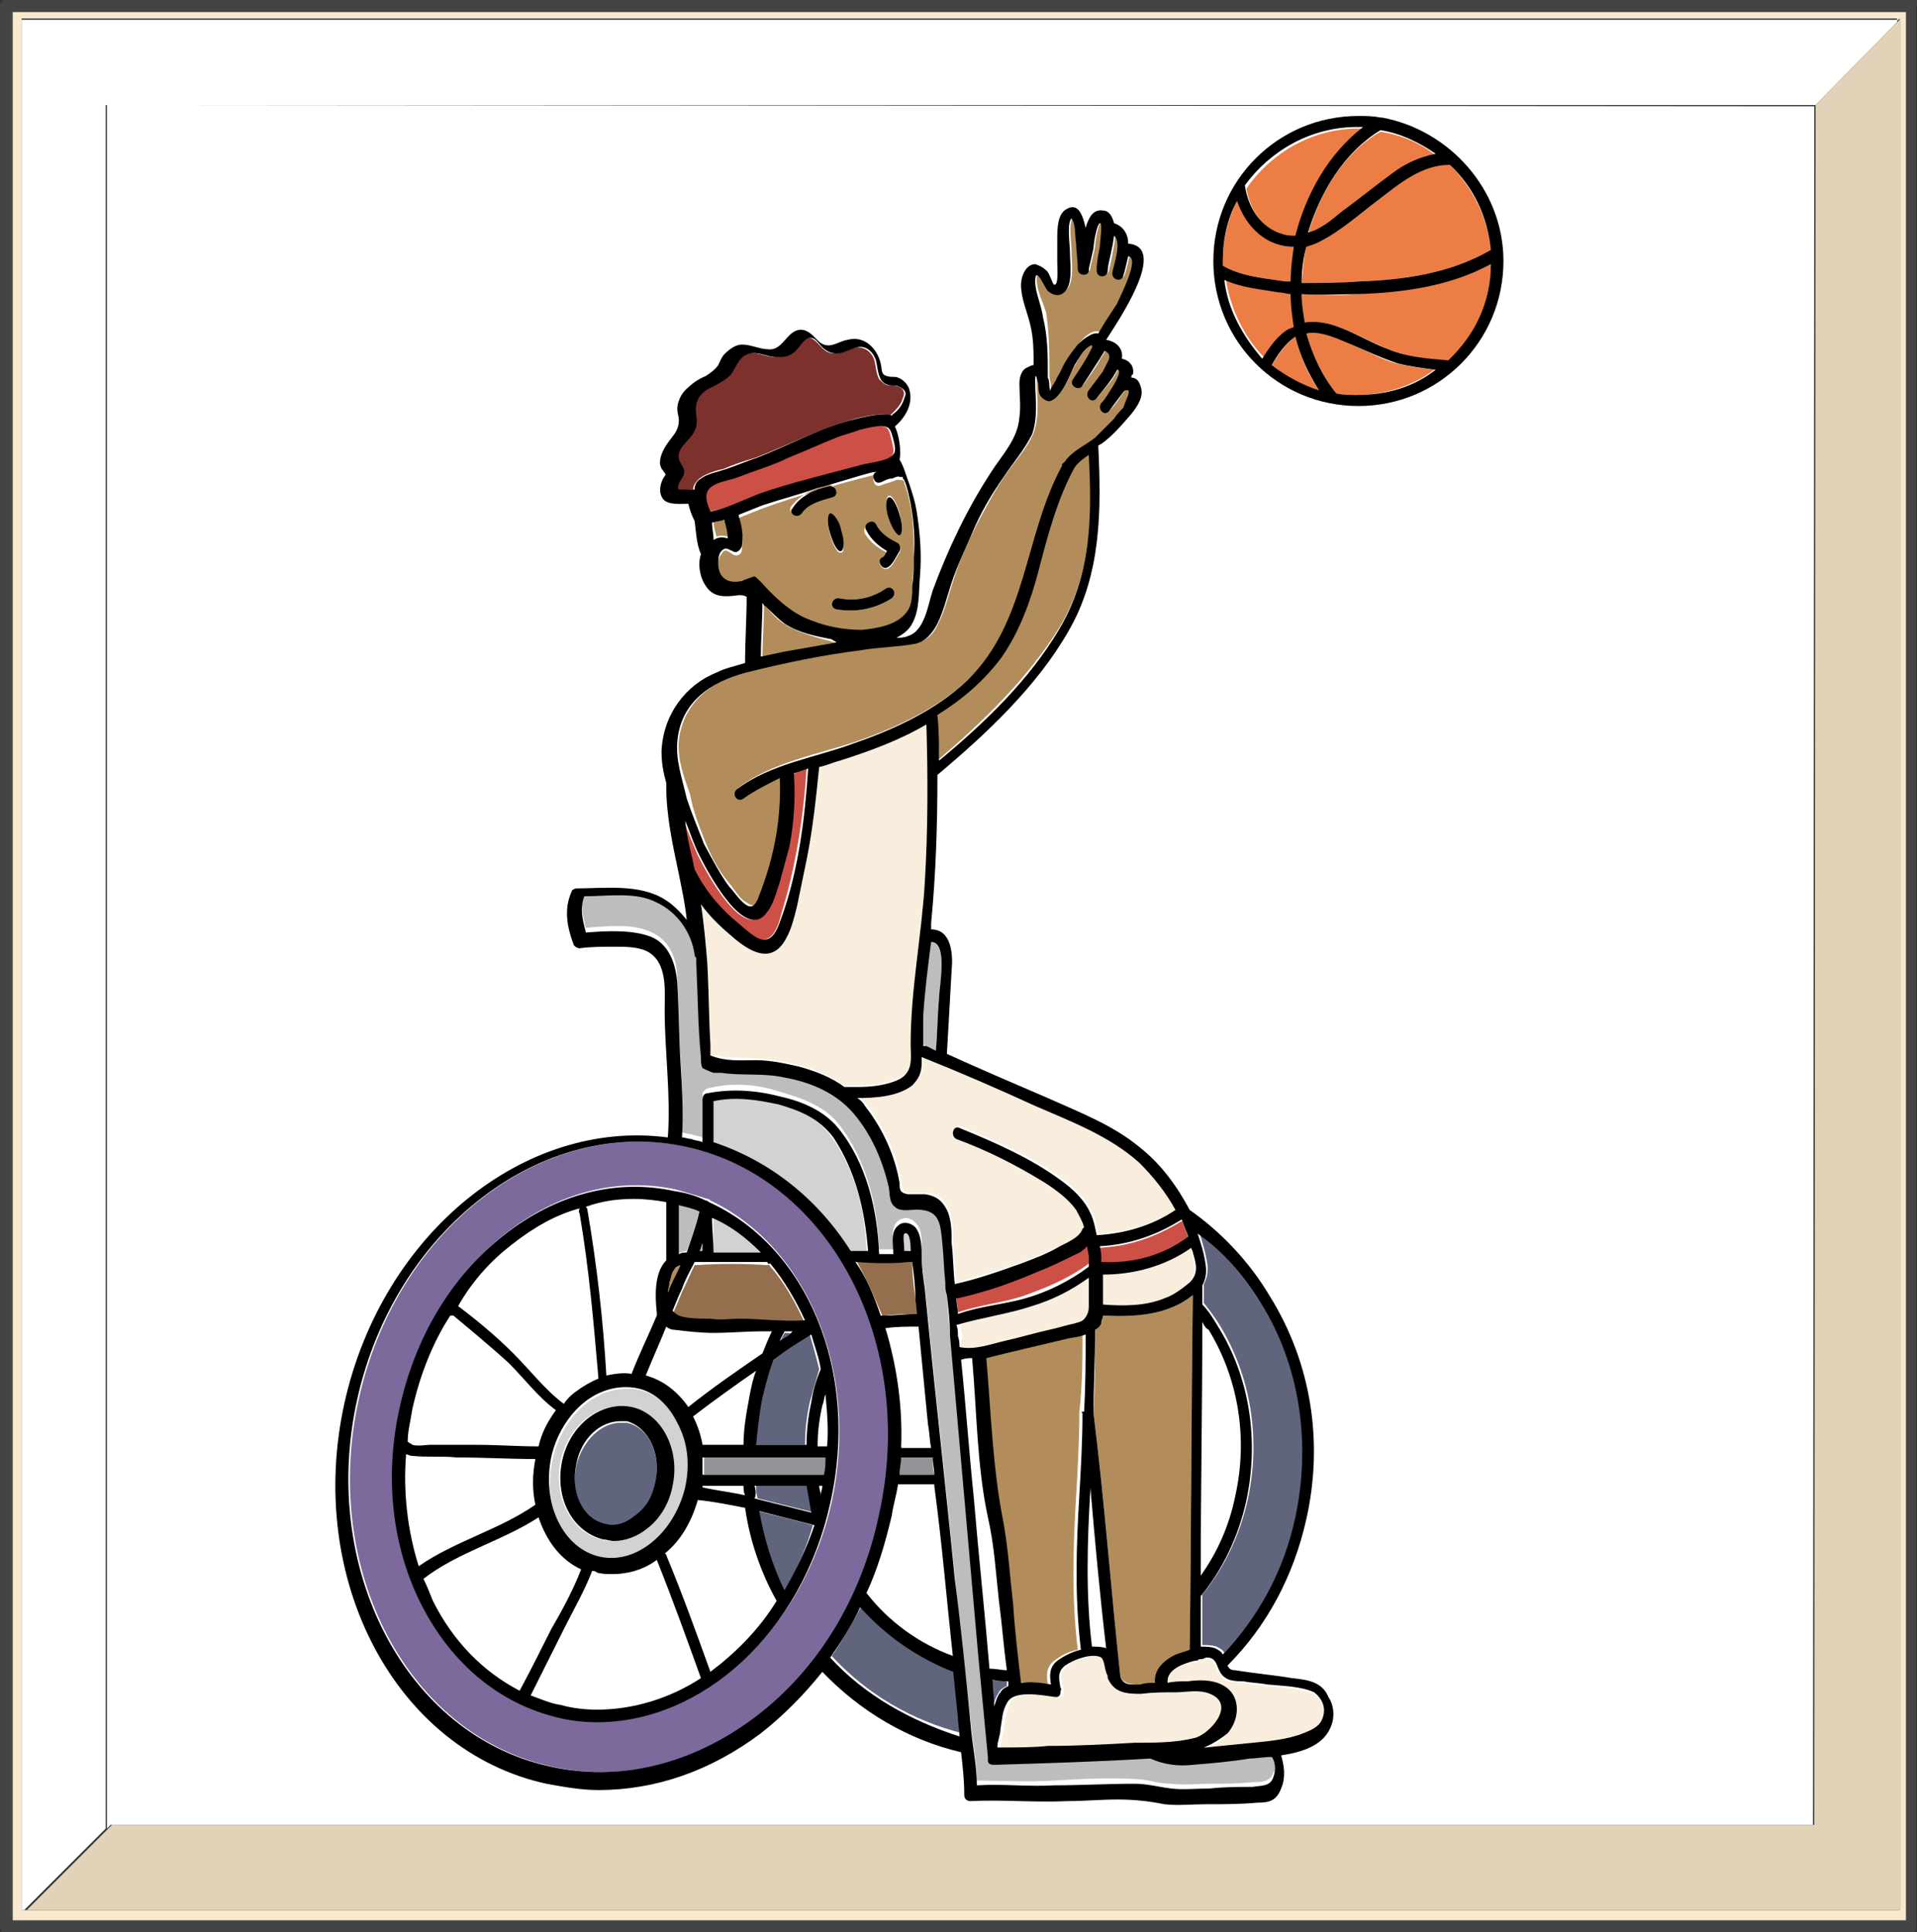 <?xml version="1.0" encoding="UTF-8" standalone="no"?>
<!-- Created with Inkscape (http://www.inkscape.org/) -->

<svg
   width="32.221mm"
   height="32.485mm"
   viewBox="0 0 32.221 32.485"
   version="1.1"
   id="svg7889"
   inkscape:version="1.2.2 (732a01da63, 2022-12-09)"
   sodipodi:docname="disabilities_sel.svg"
   xmlns:inkscape="http://www.inkscape.org/namespaces/inkscape"
   xmlns:sodipodi="http://sodipodi.sourceforge.net/DTD/sodipodi-0.dtd"
   xmlns="http://www.w3.org/2000/svg"
   xmlns:svg="http://www.w3.org/2000/svg">
  <rect x="0" y="0" width="32.221" height="32.485" fill="#333333" stroke="none"/>
  <sodipodi:namedview
     id="namedview7891"
     pagecolor="#ffffff"
     bordercolor="#000000"
     borderopacity="0.25"
     inkscape:showpageshadow="2"
     inkscape:pageopacity="0.0"
     inkscape:pagecheckerboard="0"
     inkscape:deskcolor="#d1d1d1"
     inkscape:document-units="mm"
     showgrid="false"
     inkscape:zoom="0.46769781"
     inkscape:cx="50.246119"
     inkscape:cy="235.1946"
     inkscape:window-width="1366"
     inkscape:window-height="705"
     inkscape:window-x="-8"
     inkscape:window-y="-8"
     inkscape:window-maximized="1"
     inkscape:current-layer="layer1" />
  <defs
     id="defs7886" />
  <g
     inkscape:label="Στρώση 1"
     inkscape:groupmode="layer"
     id="layer1"
     transform="translate(-91.941,-86.717)">
    <g
       transform="matrix(0.214,0,0,0.214,91.748,103.013)"
       id="g6171">
		<g
   id="g6169">
			<g
   id="g6167">
				<g
   id="Duplicate_Items_Folder_Symbol_4_0_Layer0_0_FILL_00000052096228674270154890000002771930182163838136_">
					<path
   class="st0"
   d="m 151.5,-76.1 c -0.1,-0.1 -0.2,-0.1 -0.3,-0.1 H 1.4 c -0.1,0 -0.3,0.1 -0.3,0.1 -0.1,0.1 -0.2,0.2 -0.2,0.4 V 75.2 c 0,0.1 0.1,0.3 0.1,0.4 0.1,0.1 0.2,0.1 0.3,0.1 H 151 c 0.1,0 0.3,-0.1 0.3,-0.1 0.1,-0.1 0.1,-0.2 0.1,-0.4 V -75.7 c 0.2,-0.2 0.2,-0.3 0.1,-0.4 M 1.9,-75.2 H 150.6 V 74.7 H 1.9 Z"
   id="path6156"
   style="fill:#444444" />

					<path
   class="st1"
   d="M 150.6,-75.2 H 1.9 V 74.7 H 150.6 V -75.2 m -0.7,0.5 v 0.2 l 0.2,-0.2 V 73.9 H 2.9 2.6 V -74.7 Z"
   id="path6158"
   style="fill:#f8e8ce" />

					<path
   class="st2"
   d="m 143.5,-67.9 6.4,-6.5 v -0.2 H 2.6 V 73.9 H 2.8 L 9.2,67.5 V -67.9 Z"
   id="path6160"
   style="fill:#ffffff" />

					<path
   class="st3"
   d="m 143.5,-67.9 v 0 L 143.4,67.2 H 9.7 L 9.4,67.5 3,73.9 H 150.2 V -74.7 l -0.2,0.2 z"
   id="path6162"
   style="fill:#e1d3b8" />

					<path
   class="st2"
   d="m 143.4,-67.8 v 0 L 9.3,-67.9 V 67.5 l 0.3,-0.3 h 133.7 z"
   id="path6164"
   style="fill:#ffffff" />

				</g>

			</g>

		</g>

	</g>
    <g
       id="g6496"
       transform="matrix(0.265,0,0,0.265,26.846,-8.191)">
	<path
   class="st5"
   d="m 291.9,392.2 c 0,-0.4 -0.1,-0.7 -0.2,-1.1 0,0 0,0 0,-0.1 -0.3,0.1 -0.6,0.2 -0.8,0.2 0,0.3 0.1,0.7 0.2,1 0.1,-0.1 0.4,-0.1 0.8,0 z"
   id="path6362"
   style="fill:#b28d5b" />

	<path
   class="st5"
   d="m 295.5,397.8 c -0.5,-0.3 -0.9,-0.7 -1.2,-1.1 -0.1,-0.1 -0.1,-0.2 -0.2,-0.2 0,1.1 -0.1,2.3 -0.1,3.4 0.5,-0.1 0.9,-0.2 1.4,-0.3 1.1,-0.2 2.2,-0.4 3.4,-0.6 0,0 0,0 0,-0.1 -0.1,0 -0.1,0 -0.2,0 -1.1,-0.3 -2.3,-0.6 -3.1,-1.1 z"
   id="path6364"
   style="fill:#b28d5b" />

	<path
   class="st5"
   d="m 293.5,394.9 c 0.3,0.1 0.6,0.6 0.9,0.9 0.8,0.8 1.5,1.5 2.7,1.9 1,0.3 2.1,0.6 3.2,0.6 1,0 2.3,-0.2 2.9,-1.2 0.3,-0.5 0.3,-1.1 0.3,-1.6 0,-0.6 0.1,-1.2 0.1,-1.8 0,-1.1 0,-2.3 -0.2,-3.4 -0.1,-0.5 -0.2,-1 -0.4,-1.5 0,-0.1 0,-0.1 -0.1,-0.2 -0.1,0 -0.1,0 -0.2,0 -0.1,-0.1 -0.4,0.1 -0.5,0.1 -0.2,0.1 -0.4,0.1 -0.6,0.2 -0.2,0.1 -0.4,0.1 -0.5,-0.1 -0.1,-0.2 -0.1,-0.4 0.1,-0.5 0,0 0.1,0 0.1,-0.1 -0.1,0 -0.2,0 -0.3,0.1 -1.2,0.3 -2.4,0.6 -3.5,1 -1.2,0.3 -2.4,0.7 -3.5,1.1 -0.5,0.2 -1,0.4 -1.5,0.6 0,0 0,0.1 0,0.1 0.2,0.6 0.3,1.2 0.2,1.9 0,0.3 -0.3,0.5 -0.6,0.3 -0.3,-0.2 -0.5,-0.4 -0.7,0 -0.2,0.2 -0.2,0.5 -0.2,0.8 0,0.9 0.7,1.3 1.5,1.1 0.2,-0.3 0.5,-0.4 0.8,-0.3 z m 8.5,-5.3 c 0.2,-0.1 0.5,0.4 0.7,1.1 0.2,0.7 0.2,1.3 0,1.3 -0.2,0.1 -0.5,-0.4 -0.7,-1.1 -0.2,-0.6 -0.2,-1.2 0,-1.3 z m -0.8,1.9 c 0.3,0.6 0.9,0.9 1.4,1.2 0.2,0.1 0.2,0.3 0.1,0.5 -0.2,0.3 -0.4,0.8 -0.7,1 -0.4,0.2 -0.8,-0.4 -0.4,-0.6 0.1,-0.1 0.2,-0.2 0.3,-0.4 -0.6,-0.3 -1.1,-0.7 -1.4,-1.2 -0.2,-0.5 0.4,-0.9 0.7,-0.5 z m 0.6,4 c 0.4,-0.3 0.8,0.4 0.4,0.6 -1.1,0.7 -2.3,0.9 -3.5,0.7 -0.5,-0.1 -0.3,-0.8 0.2,-0.7 1,0.2 2,0 2.9,-0.6 z m -2.8,-2.3 c -0.2,0.1 -0.5,-0.4 -0.7,-1.1 -0.2,-0.7 -0.2,-1.3 0,-1.3 0.2,-0.1 0.5,0.4 0.7,1.1 0.2,0.7 0.2,1.3 0,1.3 z m -3.2,-2.9 c 0.6,-0.8 1.4,-1.1 2.3,-1.4 0.5,-0.1 0.7,0.6 0.2,0.7 -0.7,0.2 -1.4,0.4 -1.9,1 -0.2,0.5 -0.8,0.1 -0.6,-0.3 z"
   id="path6366"
   style="fill:#b28d5b" />

	<path
   class="st6"
   d="m 293.5,387.2 c 2.1,-0.8 4.2,-1.9 6.4,-2.5 0.5,-0.1 1.5,-0.4 2.2,-0.2 0,0 0,0 0.1,-0.1 0.3,-0.3 0.6,-0.6 0.7,-1 0.2,-0.4 0,-0.7 -0.5,-0.8 -0.1,0 -0.2,0 -0.3,0 -0.3,0 -0.5,-0.2 -0.7,-0.4 -0.2,-0.4 -0.2,-0.8 -0.3,-1.2 -0.2,-0.6 -0.7,-0.9 -1.3,-0.8 -0.3,0.1 -0.5,0.2 -0.8,0.3 -0.4,0.1 -0.7,0.1 -1,-0.1 -0.3,-0.2 -0.5,-0.6 -0.9,-0.8 -0.6,-0.2 -0.8,0.7 -1.2,0.9 -0.3,0.2 -0.7,0.3 -1.1,0.3 -0.6,0 -1.2,-0.4 -1.8,-0.2 -0.6,0.2 -0.7,1.1 -1.3,1.5 -0.4,0.3 -0.8,0.4 -1.2,0.7 -0.7,0.4 -0.9,0.9 -0.8,1.7 0.1,0.5 0,0.9 -0.3,1.3 -0.4,0.5 -1.1,1 -0.7,1.7 0.2,0.3 0.3,0.4 0.2,0.8 -0.1,0.2 -0.4,0.6 -0.3,0.9 0.1,0.1 0.7,0 1,0 0,-0.3 0.2,-0.5 0.4,-0.7 0.4,-0.3 1,-0.5 1.5,-0.6 0.7,-0.3 1.3,-0.5 2,-0.7 z"
   id="path6368"
   style="fill:#7c312d" />

	<path
   class="st5"
   d="m 302.5,387.7 c 0,0 0,0 0,0 0,0 0,0 0,0 0,0 0,0 0,0 z"
   id="path6370"
   style="fill:#b28d5b" />

	<path
   class="st5"
   d="m 290.4,411.6 c 0.4,1 0.9,1.9 1.6,2.7 0.3,0.4 0.6,0.9 1,1.1 0.4,0.3 0.6,0.2 0.8,-0.3 0.1,-0.3 0.2,-0.5 0.3,-0.8 0.8,-2.2 1.1,-4.6 1.1,-6.9 -0.8,0.3 -1.6,0.7 -2.3,1.3 -0.4,0.3 -0.7,-0.3 -0.4,-0.6 2.1,-1.6 5,-2.1 7.4,-2.9 2.6,-0.9 5.2,-2.1 7.2,-4 3.8,-3.6 3.6,-9.1 6,-13.6 0,0 0,-0.1 0,-0.1 0,0 0.1,-0.1 0.1,-0.1 0,0 0,0 0,0 0,0 0.1,-0.1 0.1,-0.1 0.5,-0.6 1.3,-0.9 1.9,-1.5 0.4,-0.4 0.8,-0.8 1.2,-1.2 0.2,-0.2 0.4,-0.4 0.6,-0.7 0.1,-0.1 0.7,-1.1 0.2,-1.1 -0.1,0 -0.1,0 -0.1,0 0,0 -0.1,0.1 -0.1,0.1 -0.3,0.4 -0.5,0.8 -0.9,1.2 -0.3,0.4 -0.8,-0.2 -0.5,-0.5 0.3,-0.3 0.5,-0.6 0.7,-1 0,-0.1 0.7,-1.1 0.3,-1.1 -0.3,0.7 -0.9,1.3 -1.3,1.8 -0.3,0.4 -0.8,-0.2 -0.5,-0.5 0.3,-0.4 0.6,-0.8 0.9,-1.2 0.1,-0.2 0.2,-0.4 0.3,-0.6 0.1,-0.2 0,-0.6 -0.2,-0.7 -0.1,0.2 -0.2,0.4 -0.3,0.5 -0.3,0.6 -0.7,1.1 -1.1,1.7 -0.3,0.4 -0.9,0 -0.6,-0.4 0.4,-0.6 0.8,-1.2 1.1,-1.8 0.3,-0.5 0,-0.5 -0.3,-0.1 -0.3,0.3 -0.5,0.6 -0.7,1 -0.4,0.6 -0.8,2.1 -1.6,2.3 -0.3,0.1 -0.5,-0.1 -0.6,-0.4 -0.1,-0.2 -0.1,-0.5 -0.1,-0.7 -0.1,-0.3 -0.2,-0.8 -0.2,-0.2 0,1.1 0.2,2.3 -0.2,3.4 -0.4,1 -1.2,1.8 -1.8,2.7 -0.7,1 -1.2,2 -1.8,3.1 -0.6,1.2 -1.1,2.3 -1.5,3.6 -0.3,0.9 -0.5,1.8 -0.9,2.6 -0.3,0.7 -0.7,1.2 -1.5,1.3 -1.1,0.2 -2.3,0.2 -3.4,0.4 -2.4,0.4 -4.8,0.8 -7.2,1.4 -2.2,0.6 -4.1,1.9 -4.4,4.4 -0.1,1.2 0.3,2.3 0.7,3.4 0.2,1.1 0.6,2.1 1,3.1 z"
   id="path6372"
   style="fill:#b28d5b" />

	<path
   class="st7"
   d="m 286.1,446.3 c -1.1,-0.2 -2.3,0.1 -3.3,0.9 -1,0.8 -1.8,2.1 -2.1,3.5 -0.7,2.9 0.7,5.7 3.1,6.3 2.3,0.5 4.8,-1.4 5.4,-4.4 0.3,-1.4 0.2,-2.9 -0.4,-4.1 -0.7,-1.2 -1.6,-2 -2.7,-2.2 z m 2.1,6.1 c -0.2,1.1 -0.8,2.1 -1.6,2.7 -0.7,0.5 -1.4,0.8 -2.1,0.8 -0.2,0 -0.4,0 -0.7,-0.1 -1.9,-0.4 -3.1,-2.7 -2.6,-5 0.5,-2.3 2.5,-3.8 4.4,-3.4 2,0.4 3.2,2.7 2.6,5 z"
   id="path6374"
   style="fill:#d0d2d3" />

	<path
   class="st8"
   d="m 285.4,448.4 c -0.1,0 -0.3,0 -0.4,0 -1.2,0 -2.4,1.1 -2.8,2.7 -0.4,1.8 0.4,3.4 1.8,3.8 0.7,0.1 1.3,0 1.9,-0.5 0.6,-0.5 1.1,-1.3 1.3,-2.1 0.4,-1.9 -0.4,-3.6 -1.8,-3.9 z"
   id="path6376"
   style="fill:#60657d" />

	<path
   class="st5"
   d="m 312.2,381.9 c 0,0 0,0.1 0,0.1 0,0.2 0.1,0.4 0.1,0.6 0,0.4 -0.1,0.2 0.2,-0.1 0.1,-0.1 0.1,-0.2 0.2,-0.3 0.2,-0.3 0.3,-0.5 0.4,-0.8 0.3,-0.5 0.6,-1 1,-1.5 0.3,-0.4 0.9,-0.9 1.3,-0.7 0.4,-0.6 0.8,-1.2 1.2,-1.9 0.1,-0.2 1.5,-2.9 0.7,-3 -0.1,0.5 -0.2,0.9 -0.3,1.2 -0.1,0.5 -0.8,0.3 -0.7,-0.2 0.1,-0.5 0.6,-1.8 0.1,-2.3 -0.1,0.9 -0.3,1.8 -0.4,2.2 0,0.5 -0.8,0.5 -0.7,0 0,-0.5 0.1,-1 0.2,-1.5 0,-0.2 0.2,-1.5 0,-1.5 -0.2,0.1 -0.4,1.3 -0.4,1.6 -0.1,0.5 -0.2,0.9 -0.3,1.3 0,0 0,0 0,0 0,0.5 -0.7,0.5 -0.7,0 0,-0.5 -0.1,-1 -0.1,-1.6 0,-0.4 0,-1.1 -0.3,-1.6 -0.3,0.4 -0.1,1.7 -0.1,2 0,0.6 0.1,1.3 0,1.9 -0.1,0.8 -0.7,1.2 -1.4,0.7 -0.3,-0.2 -0.8,-1.7 -0.8,-0.6 0,0.7 0.4,1.4 0.6,2.1 0.2,1.4 0.2,2.6 0.2,3.9 z"
   id="path6378"
   style="fill:#b28d5b" />

	<path
   class="st5"
   d="m 288.8,438.4 c -0.1,0.1 -0.3,0.1 -0.4,0.3 -0.2,0.2 -0.2,0.5 -0.3,0.8 -0.1,0.2 -0.1,0.5 -0.1,0.8 0,-0.1 0.1,-0.2 0.1,-0.3 0.3,-0.6 0.5,-1.1 0.7,-1.6 z"
   id="path6380"
   style="fill:#b28d5b" />

	<path
   class="st9"
   d="m 306.6,443.6 c 1,0.1 1.9,-0.2 2.9,-0.4 0.9,-0.2 1.9,-0.4 2.8,-0.7 0.5,-0.1 1.1,-0.3 1.6,-0.4 0.3,-0.1 0.5,-0.1 0.7,-0.4 0.2,-0.3 0.2,-0.5 0.2,-0.8 0,-0.6 0,-1.1 0,-1.7 -1.1,0.8 -2.4,1.3 -3.6,1.8 -1.5,0.5 -3.2,0.6 -4.6,1.2 0,0.2 0,0.5 0.1,0.7 -0.1,0.3 -0.1,0.5 -0.1,0.7 z"
   id="path6382"
   style="fill:#f9eddd" />

	<path
   class="st5"
   d="m 314.3,442.8 c -0.5,0.1 -0.9,0.2 -1.3,0.3 -1.3,0.3 -2.5,0.6 -3.8,0.9 -0.4,0.1 -0.8,0.2 -1.2,0.3 0.3,3.5 0.5,7 1.1,10.5 0.3,1.7 0.4,3.4 0.6,5.1 0.2,1.7 0.4,3.4 0.5,5 0.6,-0.1 1.3,0 1.9,0.1 -0.1,-0.6 -0.1,-1.1 0.4,-1.5 0.4,-0.3 0.9,-0.6 1.5,-0.7 -0.4,-3.3 -0.3,-6.5 -0.1,-9.8 0.1,-1.7 0.2,-3.5 0.2,-5.2 0,0 0,0 0,0 0,0 0,-0.1 0,-0.1 0.2,-1.7 0.2,-3.3 0.2,-4.9 z"
   id="path6384"
   style="fill:#b28d5b" />

	<path
   class="st5"
   d="m 313.8,387.7 c -1.2,2.1 -1.7,4.4 -2.3,6.6 -0.5,1.9 -1.2,3.8 -2.3,5.4 -1.1,1.5 -2.5,2.8 -4.1,3.7 0,1 0.1,1.9 0.1,2.9 2.8,-2.4 5.6,-5.1 7.6,-8.3 2.1,-3.4 2.1,-7.3 2,-11.1 -0.4,0.3 -0.7,0.5 -1,0.8 z"
   id="path6386"
   style="fill:#b28d5b" />

	<path
   class="st9"
   d="m 315.5,439 c 0,0.5 0,0.9 0,1.4 0,0.2 0,0.4 0,0.5 1.3,0.1 2.6,0.1 3.9,-0.4 0.6,-0.2 1.1,-0.5 1.6,-1 0.6,-0.6 0.4,-1.2 0.2,-1.9 0,-0.1 0,-0.2 -0.1,-0.3 -1.6,1.2 -3.6,1.7 -5.6,1.7 z"
   id="path6388"
   style="fill:#f9eddd" />

	<path
   class="st9"
   d="m 304.2,425.5 c 0,0.6 -0.2,1 -0.6,1.4 -0.9,0.7 -2.3,0.8 -3.5,0.8 0.2,0.2 0.3,0.3 0.5,0.5 1.1,1.4 1.9,3.1 2.2,4.9 0.1,0.4 0.1,0.7 0.5,0.7 0.4,0 0.8,0 1.1,0 0.7,0.1 1.1,0.4 1.4,1 0.3,0.7 0.3,1.4 0.3,2.1 0.1,0.9 0.1,1.8 0.2,2.6 0,0 0,0 0,0 1.4,-0.4 2.8,-0.8 4.2,-1.3 0.8,-0.3 1.5,-0.6 2.3,-1 0.5,-0.3 1.4,-0.5 1.6,-1.2 0,-0.1 0,-0.1 0.1,-0.1 -0.1,-0.4 -0.3,-0.8 -0.5,-1.1 -0.5,-0.8 -1.3,-1.3 -2.1,-1.8 -1.7,-1.1 -3.6,-2 -5.5,-2.7 -0.4,-0.2 -0.2,-0.9 0.2,-0.7 2.2,0.9 4.5,1.9 6.4,3.3 0.8,0.6 1.5,1.3 1.9,2.1 0.2,0.4 0.3,0.9 0.4,1.4 1.8,-0.1 3.5,-0.6 5,-1.6 -0.6,-1.1 -1.4,-2.2 -2.3,-3 -1.9,-1.7 -4.3,-2.6 -6.6,-3.6 -2.4,-1 -4.8,-2.1 -7.1,-3.1 -0.1,0.2 -0.1,0.3 -0.1,0.4 z"
   id="path6390"
   style="fill:#f9eddd" />

	<path
   class="st9"
   d="m 304.4,404 c -1.7,1 -3.6,1.7 -5.5,2.3 -0.4,0.1 -0.9,0.3 -1.3,0.4 -0.1,2 -0.4,4 -0.8,5.9 -0.2,1 -0.4,2 -0.6,2.9 -0.2,0.8 -0.4,1.7 -0.9,2.4 -1,1.4 -2.5,0.1 -3.4,-0.6 -0.7,-0.6 -1.3,-1.2 -1.8,-1.9 0.2,1.2 0.3,2.4 0.4,3.7 0.1,1.7 0.1,3.5 0.2,5.2 0,0.2 0,0.5 0,0.7 0.9,0.3 1.9,0.2 2.9,0.3 0.9,0 1.8,0.2 2.7,0.4 1.1,0.3 2,0.7 2.9,1.3 0.3,0 0.6,0 0.8,0 0.9,0 1.9,-0.1 2.7,-0.5 0.9,-0.4 0.7,-1.3 0.7,-2.2 0,-3.5 0.7,-6.9 0.9,-10.3 0.2,-3.3 0.3,-6.7 0.1,-10 z"
   id="path6392"
   style="fill:#f9eddd" />

	<path
   class="st5"
   d="m 320.2,463.1 c 0.3,-0.1 0.6,-0.2 0.9,-0.3 0.1,-7.5 0.1,-15 0.2,-22.5 -1.6,1.3 -3.7,1.4 -5.7,1.3 0,0 0,0 0,0 0,0.1 0,0.2 -0.1,0.4 -0.1,0.2 -0.2,0.4 -0.4,0.5 0,0 0,0.1 0,0.1 0,1.7 0,3.5 -0.1,5.2 0.7,5.5 1.1,11.1 1.7,16.7 0.2,0.5 0.8,0.5 1.3,0.5 0.3,0 0.6,0 0.9,-0.1 -0.1,-0.8 0.5,-1.4 1.3,-1.8 z"
   id="path6394"
   style="fill:#b28d5b" />

	<g
   id="g6404">
		<path
   class="st10"
   d="m 295.9,407.3 c 0.1,1.5 0,3.1 -0.3,4.6 -0.1,0.7 -0.3,1.5 -0.6,2.2 -0.2,0.6 -0.4,1.3 -0.8,1.9 -1.4,2 -3.8,-2.6 -4.3,-3.6 -0.3,-0.7 -0.6,-1.4 -0.9,-2.2 0.2,1 0.4,2.1 0.6,3.1 0.6,1.2 1.4,2.2 2.4,3.1 0.4,0.4 0.9,0.9 1.5,1.2 1.1,0.6 1.5,-0.7 1.7,-1.5 0.9,-2.9 1.4,-6.1 1.6,-9.2 -0.3,0.1 -0.6,0.2 -0.9,0.4 0,0 0,0 0,0 z"
   id="path6396"
   style="fill:#cd5047" />

		<path
   class="st10"
   d="m 301.9,385.3 c -0.4,-0.3 -1.3,-0.1 -1.8,0.1 -0.5,0.1 -1,0.3 -1.5,0.5 -1.1,0.4 -2.1,0.9 -3.1,1.3 -1,0.4 -2.1,0.8 -3.1,1.2 -0.5,0.2 -1.2,0.3 -1.7,0.6 -0.5,0.4 -0.3,1 -0.1,1.6 1.1,-0.2 2,-0.6 3,-1 1.1,-0.4 2.2,-0.7 3.3,-1 1.1,-0.3 2.3,-0.6 3.4,-0.9 0.5,-0.1 1.2,-0.2 1.6,-0.4 0.6,-0.3 0.4,-0.7 0.3,-1.2 -0.1,-0.3 -0.1,-0.6 -0.3,-0.8 z"
   id="path6398"
   style="fill:#cd5047" />

		<path
   class="st10"
   d="m 314.6,437.1 c -0.2,0.2 -0.4,0.4 -0.7,0.5 -0.8,0.4 -1.6,0.8 -2.4,1.1 -1.7,0.7 -3.4,1.3 -5.1,1.7 0,0 0,0 -0.1,0 0,0.3 0.1,0.7 0.1,1 1.4,-0.5 2.9,-0.6 4.3,-1.1 1.4,-0.5 2.8,-1.1 4,-2 0,-0.2 0,-0.4 0,-0.6 0,-0.2 -0.1,-0.4 -0.1,-0.6 z"
   id="path6400"
   style="fill:#cd5047" />

		<path
   class="st10"
   d="m 320.6,435.6 c -1.6,1 -3.3,1.6 -5.2,1.7 0,0.3 0.1,0.6 0.1,1 2,0.1 3.9,-0.5 5.5,-1.6 -0.1,-0.5 -0.3,-0.8 -0.4,-1.1 z"
   id="path6402"
   style="fill:#cd5047" />

	</g>

	<g
   id="g6410">
		<path
   class="st9"
   d="m 322.6,465.6 c -0.7,-0.3 -1.5,-0.1 -2.2,-0.1 -0.8,0 -1.5,0.1 -2.2,0.1 -1,0.1 -1.8,-0.1 -2.1,-1 0,0 0,0 0,-0.1 0,-0.1 -0.1,-0.2 -0.1,-0.3 -0.1,-0.2 -0.1,-0.7 -0.3,-0.9 -0.2,-0.2 -0.9,-0.1 -1.2,0 -0.4,0.1 -0.8,0.2 -1.1,0.5 -0.6,0.4 -0.5,0.8 -0.3,1.4 0,0.1 0,0.2 0,0.3 0,0.2 -0.1,0.3 -0.3,0.3 -0.8,-0.1 -2.7,-0.5 -3.1,0.4 -0.2,0.5 -0.3,1.1 -0.4,1.6 0,0.4 -0.2,0.8 -0.2,1.2 0,0 0,0 0,0.1 1.1,0 2.3,-0.1 3.4,-0.1 1.8,-0.1 3.6,-0.1 5.5,-0.2 1.2,-0.1 2.6,0 3.8,-0.3 0.7,-0.3 2.5,-2.2 0.8,-2.9 z"
   id="path6406"
   style="fill:#f9eddd" />

		<path
   class="st9"
   d="m 328.9,465.6 c -0.9,-0.4 -2.1,-0.4 -3,-0.5 -0.5,-0.1 -1,-0.1 -1.5,-0.2 -0.3,-0.1 -0.8,0 -1.1,-0.2 -0.6,-0.4 -0.4,-1.4 -1.3,-1.3 -0.1,0 -0.2,0 -0.4,0.1 -0.1,0.1 -0.2,0.1 -0.3,0.1 -0.8,0.2 -1.8,0.6 -1.7,1.4 0.4,0 0.9,0 1.3,-0.1 0.7,0 1.4,-0.1 2.1,0.2 1.2,0.6 1.2,2.2 0.4,3.1 -0.4,0.5 -0.9,0.8 -1.5,0.9 0,0 0.1,0 0.1,0 1,-0.1 2,-0.2 3,-0.3 1.1,-0.1 2.2,-0.3 3.2,-0.6 0.5,-0.2 0.9,-0.4 1.2,-0.9 0.4,-0.8 0.1,-1.4 -0.5,-1.7 z"
   id="path6408"
   style="fill:#f9eddd" />

	</g>

	<g
   id="g6420">
		<path
   class="st11"
   d="m 288.7,434.5 c 0,1 0,2.1 0,3.1 0.2,0 0.3,-0.1 0.5,-0.1 0.3,-0.8 0.6,-1.7 0.8,-2.6 -0.4,-0.1 -0.9,-0.2 -1.3,-0.4 z"
   id="path6412"
   style="fill:#bbbdbf" />

		<path
   class="st11"
   d="m 290,437.5 c 0.1,0 0.1,0 0.2,0 0,-0.2 0,-0.3 0,-0.5 -0.1,0.2 -0.2,0.4 -0.2,0.5 z"
   id="path6414"
   style="fill:#bbbdbf" />

		<path
   class="st11"
   d="m 304.4,424.5 c 0.2,0.1 0.4,0.2 0.6,0.3 0.1,-1.1 0.1,-2.2 0.2,-3.3 0,-0.7 0.6,-3.5 -0.5,-3.6 -0.2,1.6 -0.4,3.1 -0.5,4.7 0,0.6 0,1.3 0,1.9 0,-0.1 0.1,-0.1 0.2,0 z"
   id="path6416"
   style="fill:#bbbdbf" />

		<path
   class="st11"
   d="m 326.3,469.3 c -0.5,0.1 -1,0.1 -1.4,0.1 -1.2,0.1 -2.4,0.3 -3.6,0.4 -1,0.1 -1.9,0 -2.7,-0.4 0,0 0,0 0,0 -3.3,0.2 -6.6,0.3 -9.9,0.4 -0.2,0 -0.3,-0.1 -0.4,-0.3 0,0 0,-0.1 0,-0.2 -0.2,-2.1 -0.4,-4.2 -0.6,-6.3 -0.6,-6.8 -1.2,-13.6 -1.8,-20.4 -0.1,-0.9 -0.2,-1.7 -0.2,-2.6 0,-0.3 0,-0.5 -0.1,-0.8 -0.1,-0.9 -0.1,-1.7 -0.2,-2.6 -0.1,-0.9 -0.1,-2 -1.3,-2 -0.5,0 -1.2,0.2 -1.7,-0.2 -0.4,-0.3 -0.3,-0.9 -0.4,-1.3 -0.3,-1.7 -1.1,-3.3 -2.2,-4.6 -1.1,-1.4 -2.7,-2 -4.4,-2.3 -1.3,-0.3 -2.7,0 -4,-0.3 -0.2,0 -0.3,0 -0.5,0 -0.3,-0.1 -0.5,-0.2 -0.7,-0.3 -0.1,-0.2 -0.1,-0.5 -0.1,-0.7 -0.2,-2 -0.2,-4 -0.3,-6 0,-0.1 0,-0.2 0,-0.3 0,0 -0.1,-0.1 -0.1,-0.2 -0.2,-1.4 -1.1,-2.7 -2.4,-3.3 -1.4,-0.6 -3.1,-0.4 -4.6,-0.4 -0.3,0.7 -0.1,1.5 0.1,2.3 1.3,-0.1 3,-0.3 4.2,0.3 1.1,0.5 1.6,1.7 1.6,2.9 0.1,1.7 0.1,3.4 0.2,5 0.1,1.6 0.2,3.2 0.1,4.8 0.2,0 0.4,0.1 0.6,0.1 0.2,0.1 0.5,0.1 0.7,0.2 0,-0.9 0,-1.8 0,-2.7 0,-0.2 0.1,-0.3 0.3,-0.4 1.5,-0.4 3.1,-0.3 4.6,0.2 1.4,0.4 2.8,0.9 3.7,2 1.8,2.3 2.5,5.2 2.6,8 0.3,0 0.6,0 0.9,0 0,-0.5 -0.2,-1.4 0.3,-1.8 0.4,-0.3 0.8,-0.2 1.1,0.1 0.5,0.5 0.4,1.3 0.4,1.9 0,0.7 0.1,1.4 0.2,2 0.6,6.1 1.3,12.3 1.9,18.4 0.3,3.1 0.6,6.1 1,9.2 0.1,1.3 0.4,2.6 0.4,3.9 1.6,0 3.2,0.1 4.9,0 1.7,-0.1 3.4,-0.2 5.1,-0.1 0.8,0 1.5,0.3 2.3,0.3 0.8,0.1 1.7,0 2.5,0 0.9,0 1.8,0 2.7,-0.1 0.5,0 1.1,0 1.3,-0.6 0.2,-0.2 0.1,-0.8 -0.1,-1.3 z"
   id="path6418"
   style="fill:#bbbdbf" />

	</g>

	<path
   class="st12"
   d="m 289.3,430.9 c -9.1,-2 -18.5,5.1 -20.9,16 -2.4,10.8 3.1,21.3 12.2,23.3 4.4,1 9,-0.1 13,-3.1 4,-3 6.8,-7.6 8,-12.8 2.3,-10.9 -3.2,-21.3 -12.3,-23.4 z m 9.1,22.5 c -1.8,8.2 -8.2,13.9 -14.8,13.9 -0.8,0 -1.7,-0.1 -2.5,-0.3 -3.7,-0.8 -6.7,-3.3 -8.6,-7.1 -1.9,-3.7 -2.3,-8.2 -1.4,-12.6 1,-4.4 3.3,-8.3 6.6,-10.9 3.3,-2.6 7.1,-3.6 10.8,-2.8 0.7,0.2 1.4,0.4 2,0.6 0.1,0 0.1,0 0.2,0.1 6.1,2.9 9.5,10.8 7.7,19.1 z"
   id="path6422"
   style="fill:#7c6a9d" />

	<g
   id="g6430">
		<path
   class="st7"
   d="m 290.9,437.6 c 0.1,0 0.2,0 0.3,0 0.9,0 1.8,0 2.7,0 -0.9,-0.9 -1.9,-1.7 -3,-2.2 0,0.7 0,1.4 0,2.2 z"
   id="path6424"
   style="fill:#d0d2d3" />

		<path
   class="st7"
   d="m 295,428.2 c -1.3,-0.4 -2.7,-0.5 -4.1,-0.2 0,0.9 0,1.7 0,2.6 3.6,1.2 6.6,3.7 8.7,6.9 0,0 0,0 0,0 0.3,0 0.7,0 1,0 -0.1,-2.5 -0.7,-5.1 -2.2,-7.2 -0.8,-1.2 -2,-1.7 -3.4,-2.1 z"
   id="path6426"
   style="fill:#d0d2d3" />

		<path
   class="st7"
   d="m 303.4,437.4 c 0,-0.1 0,-1.2 -0.4,-1 -0.1,0.1 0,0.8 0,1.1 0.2,0 0.3,0 0.4,-0.1 0,0.1 0,0 0,0 z"
   id="path6428"
   style="fill:#d0d2d3" />

	</g>

	<g
   id="g6436">
		<path
   class="st13"
   d="m 303.7,440.5 c -0.1,-0.7 -0.2,-1.5 -0.2,-2.2 0,0 0,0 0,-0.1 -1.2,0.1 -2.3,0 -3.5,0 0.6,1.1 1.1,2.2 1.6,3.4 0,0 0.1,0 0.2,0 0.7,-0.1 1.4,-0.1 2.1,-0.1 -0.1,-0.3 -0.2,-0.6 -0.2,-1 z"
   id="path6432"
   style="fill:#956f4d" />

		<path
   class="st13"
   d="m 294.3,438.4 c -1.5,-0.1 -3,-0.1 -4.5,0 0,0 -0.1,0 -0.1,0 -0.3,0.6 -0.5,1.1 -0.8,1.7 -0.2,0.5 -0.4,1 -0.6,1.4 0.1,0.1 0.2,0.2 0.4,0.3 0.6,0.2 1.4,0.1 2,0.2 0.6,0 1.3,0 1.9,0 1.4,-0.1 2.8,0.1 4.1,0.1 -0.6,-1.3 -1.3,-2.6 -2.2,-3.6 -0.1,-0.2 -0.1,-0.1 -0.2,-0.1 z"
   id="path6434"
   style="fill:#956f4d" />

	</g>

	<g
   id="g6454">
		<path
   class="st14"
   d="m 331.8,376.8 c -1.2,0.1 -2.4,0.1 -3.6,0 0,0.6 0.1,1.2 0.2,1.8 0.6,-0.1 1.3,0 1.9,0.2 1.2,0.4 2.2,1 3.4,1.5 1.3,0.5 2.5,0.7 3.8,0.7 1.7,-1.5 2.7,-3.7 2.7,-6.1 -2.5,1.3 -5.5,1.7 -8.4,1.9 z"
   id="path6438"
   style="fill:#ec7e45" />

		<path
   class="st14"
   d="m 329.3,373.5 c -0.3,0.1 -0.6,0.2 -0.8,0.3 -0.2,0.8 -0.2,1.5 -0.3,2.3 1.2,0.1 2.4,0 3.6,-0.1 2.9,-0.1 5.8,-0.5 8.4,-2 -0.2,-2.1 -1.2,-4 -2.6,-5.4 -1.8,-0.1 -3.2,1.2 -4.5,2.2 -1.2,0.9 -2.4,2 -3.8,2.7 z"
   id="path6440"
   style="fill:#ec7e45" />

		<path
   class="st14"
   d="m 331.6,380.1 c -0.9,-0.4 -2,-1 -3.1,-0.8 0.4,1.4 1,2.7 1.9,3.8 0,0 0,0 0,0 0.4,0.1 0.8,0.1 1.3,0.1 1.8,0 3.6,-0.6 4.9,-1.6 -0.8,-0.1 -1.6,-0.2 -2.4,-0.4 -0.8,-0.2 -1.7,-0.7 -2.6,-1.1 z"
   id="path6442"
   style="fill:#ec7e45" />

		<path
   class="st14"
   d="m 327.5,379 c 0.1,-0.1 0.2,-0.1 0.3,-0.1 -0.1,-0.7 -0.2,-1.4 -0.2,-2.1 -0.2,0 -0.4,0 -0.7,-0.1 -1.2,-0.2 -2.4,-0.3 -3.5,-0.8 0.3,1.9 1.2,3.7 2.5,5 0.3,-0.8 0.8,-1.5 1.6,-1.9 z"
   id="path6444"
   style="fill:#ec7e45" />

		<path
   class="st14"
   d="m 327.5,376 c 0,-0.7 0.1,-1.5 0.2,-2.2 -1.7,0 -3,-1.3 -3.6,-2.9 -0.6,1.2 -0.9,2.5 -0.9,3.8 0,0.1 0,0.2 0,0.3 1.2,0.7 2.7,0.8 4,1 0.1,0 0.2,0 0.3,0 z"
   id="path6446"
   style="fill:#ec7e45" />

		<path
   class="st14"
   d="m 327.1,373.1 c 0.3,0.1 0.5,0.1 0.8,0.1 0.6,-2.7 2.1,-5.2 4.3,-6.9 -0.1,0 -0.3,0 -0.4,0 -2.9,0 -5.5,1.5 -7.1,3.8 0.2,1.3 1,2.6 2.4,3 z"
   id="path6448"
   style="fill:#ec7e45" />

		<path
   class="st14"
   d="m 328.6,373 c 0.8,-0.3 1.5,-0.9 2.1,-1.3 1.1,-0.8 2.2,-1.7 3.3,-2.5 0.8,-0.6 1.7,-1 2.7,-1.2 -1,-0.8 -2.2,-1.3 -3.5,-1.5 -2.3,1.3 -3.8,3.8 -4.6,6.5 z"
   id="path6450"
   style="fill:#ec7e45" />

		<path
   class="st14"
   d="m 326.3,381.3 c 0.9,0.7 1.9,1.3 3,1.6 -0.7,-1 -1.2,-2.2 -1.5,-3.4 -0.6,0.4 -1.1,1.2 -1.5,1.8 z"
   id="path6452"
   style="fill:#ec7e45" />

	</g>

	<g
   id="g6460">
		<path
   class="st15"
   d="m 304.8,450.6 h -2 c 0,0.4 -0.1,0.7 -0.1,1.1 h 2.2 c -0.1,-0.4 -0.1,-0.7 -0.1,-1.1 z"
   id="path6456"
   style="fill:#929497" />

		<path
   class="st15"
   d="m 290.3,451.7 h 7.7 c 0.1,-0.4 0.1,-0.7 0.1,-1.1 h -7.8 c 0,0.4 0,0.7 0,1.1 z"
   id="path6458"
   style="fill:#929497" />

	</g>

	<g
   id="g6476">
		<path
   class="st8"
   d="m 295.4,442.7 c -0.1,0.2 -0.2,0.4 -0.3,0.6 0.3,-0.2 0.5,-0.4 0.8,-0.5 -0.1,-0.1 -0.3,-0.1 -0.5,-0.1 z"
   id="path6462"
   style="fill:#60657d" />

		<path
   class="st8"
   d="m 308.5,464.7 c 0.1,0.6 0.1,1.1 0.1,1.7 0.1,-0.3 0.2,-0.6 0.4,-0.9 0.1,-0.2 0.3,-0.3 0.5,-0.4 0,-0.1 0,-0.2 0,-0.3 -0.3,0 -0.6,0 -1,-0.1 z"
   id="path6464"
   style="fill:#60657d" />

		<path
   class="st8"
   d="m 306.2,464.1 c -2.3,-0.8 -4.4,-2.2 -5.9,-4.1 -0.6,1.1 -1.2,2.2 -1.9,3.2 2.2,2.4 5.1,4.1 8.3,4.9 0,-0.4 -0.1,-0.8 -0.1,-1.2 -0.2,-0.9 -0.3,-1.8 -0.4,-2.8 z"
   id="path6466"
   style="fill:#60657d" />

		<path
   class="st8"
   d="m 325.6,440.8 c -1.1,-1.8 -2.4,-3.3 -3.9,-4.5 0.2,0.6 0.4,1.3 0.5,1.9 0.1,0.6 0,1 -0.2,1.4 0,0 0,0 0,0 0,0.4 0,0.8 0,1.2 0.3,0.4 0.7,0.9 1,1.4 2,3.3 2.6,7.2 1.8,11 -0.5,2.3 -1.5,4.4 -2.9,6.1 0,1.1 0,2.2 0,3.2 0.3,0 0.6,0 0.9,0.1 0.2,0.1 0.4,0.2 0.5,0.4 2.3,-2.4 3.9,-5.4 4.6,-8.7 0.9,-4.7 0.2,-9.5 -2.3,-13.5 z"
   id="path6468"
   style="fill:#60657d" />

		<path
   class="st8"
   d="m 296.9,452.4 h -3.3 c 0,0.3 0,0.5 0.1,0.8 1.2,0.3 2.4,0.6 3.6,0.9 -0.3,-0.5 -0.4,-1.1 -0.4,-1.7 z"
   id="path6470"
   style="fill:#60657d" />

		<path
   class="st8"
   d="m 295.4,459 c 0.8,-1.3 1.4,-2.7 1.8,-4.1 -1.1,-0.3 -2.3,-0.6 -3.5,-0.9 0.3,1.7 0.9,3.4 1.7,5 z"
   id="path6472"
   style="fill:#60657d" />

		<path
   class="st8"
   d="m 294.6,444.4 c -0.3,0.8 -0.5,1.6 -0.7,2.4 -0.2,1 -0.4,2 -0.4,3 h 3.2 c 0,-0.9 0.1,-1.8 0.3,-2.7 0.2,-0.7 0.4,-1.4 0.6,-2.1 -0.2,-0.8 -0.4,-1.5 -0.6,-2.2 -0.7,0.5 -1.6,1.1 -2.4,1.6 z"
   id="path6474"
   style="fill:#60657d" />

	</g>

	<path
   d="m 290.6,434.4 c 0,0 -0.1,-0.1 -0.2,-0.1 -0.6,-0.3 -1.3,-0.5 -2,-0.6 -3.7,-0.8 -7.5,0.2 -10.8,2.8 -3.3,2.6 -5.6,6.4 -6.6,10.9 -1,4.4 -0.5,8.9 1.4,12.6 1.9,3.7 4.9,6.2 8.6,7.1 0.8,0.2 1.7,0.3 2.5,0.3 6.7,0 13,-5.7 14.8,-13.9 1.9,-8.4 -1.5,-16.3 -7.7,-19.1 z m 3.3,3.2 c -0.9,0 -1.8,0 -2.7,0 -0.1,0 -0.2,0 -0.3,0 0,-0.7 -0.1,-1.5 -0.1,-2.2 1.2,0.5 2.2,1.3 3.1,2.2 z m -3.7,-0.1 c -0.1,0 -0.1,0 -0.2,0 0.1,-0.1 0.1,-0.3 0.2,-0.5 0,0.2 0,0.4 0,0.5 z M 290,435 c -0.2,0.9 -0.5,1.7 -0.8,2.6 -0.2,0 -0.3,0 -0.5,0.1 0,-1 0,-2.1 0,-3.1 0.4,0.1 0.9,0.2 1.3,0.4 z m -1.9,4.5 c 0.1,-0.2 0.1,-0.6 0.3,-0.8 0.1,-0.2 0.2,-0.2 0.4,-0.3 -0.2,0.5 -0.5,1 -0.7,1.5 0,0.1 -0.1,0.2 -0.1,0.3 0,-0.3 0.1,-0.5 0.1,-0.7 z m 1.5,8.5 c 1.3,-1 2.7,-2 4,-2.9 -0.2,0.5 -0.3,1 -0.4,1.5 -0.2,1.1 -0.4,2.1 -0.4,3.2 h -2.6 c -0.1,-0.6 -0.3,-1.2 -0.6,-1.8 z m 3.2,4.4 c 0,0.2 0,0.4 0.1,0.6 -0.9,-0.2 -1.8,-0.3 -2.7,-0.5 0,0 0,-0.1 0,-0.1 z m -3.5,-5 c -0.7,-1 -1.6,-1.7 -2.7,-2 0.4,-1 0.9,-2.1 1.3,-3.1 0.1,0.1 0.3,0.2 0.5,0.2 0.8,0.1 1.7,0.2 2.5,0.2 1,0 2.1,-0.1 3.1,-0.1 0.2,0 0.4,0 0.6,0 -0.2,0.4 -0.4,0.9 -0.6,1.4 -1.6,1.1 -3.2,2.2 -4.7,3.4 z m -0.2,5.1 c -0.7,2.9 -3.1,4.9 -5.4,4.4 -2.3,-0.5 -3.7,-3.3 -3.1,-6.3 0.3,-1.4 1.1,-2.7 2.1,-3.5 1,-0.8 2.2,-1.1 3.3,-0.9 1.1,0.2 2,1 2.6,2.2 0.7,1.3 0.8,2.7 0.5,4.1 z m -3.2,-18.3 c 0.7,0 1.4,0.1 2,0.2 0,1.2 0,2.4 0,3.7 -0.8,0.8 -0.7,2.4 -0.6,3.3 0,0.1 0,0.1 0,0.2 -0.5,1.2 -1.1,2.4 -1.6,3.7 0,0 0,0 0,0 -0.5,-0.1 -1.1,0 -1.6,0.1 -0.2,-3.5 -0.6,-7 -1.2,-10.5 0,-0.1 -0.1,-0.2 -0.1,-0.2 1.1,-0.4 2.1,-0.5 3.1,-0.5 z m -7.8,2.9 c 1.4,-1.1 2.8,-1.9 4.3,-2.3 0,0.1 -0.1,0.2 0,0.3 0.6,3.5 0.9,7 1.2,10.5 -0.5,0.2 -1,0.5 -1.4,0.8 -0.3,0.2 -0.6,0.5 -0.8,0.8 -1.2,-0.9 -2.1,-2.1 -3.2,-3.2 -1.1,-1.1 -2.3,-2.1 -3.5,-3 0.9,-1.6 2.1,-2.9 3.4,-3.9 z m -6.3,10.4 c 0.5,-2.2 1.3,-4.2 2.4,-5.9 0.1,0 0.1,0 0.2,0 1.2,1 2.4,2 3.5,3 1,1 1.9,2.2 3,3 -0.5,0.7 -0.9,1.4 -1.1,2.3 -1.3,0 -2.6,-0.1 -3.9,-0.1 -0.7,0 -1.4,0 -2,0 -0.3,0 -0.7,0 -1,0 -0.2,0 -0.8,0.1 -1.1,0 -0.1,-0.1 -0.2,-0.1 -0.3,-0.2 0,-0.7 0.2,-1.4 0.3,-2.1 z m 0.4,10 c -0.7,-2.2 -1,-4.7 -0.8,-7.1 0.1,0 0.2,0.1 0.4,0.1 0.9,0.1 1.9,0 2.8,0.1 1.7,0 3.4,0.1 5,0.1 -0.2,1 -0.2,2 0,2.9 -2.3,1.6 -5.1,2.3 -7.4,3.9 z m 6.4,7.9 c -2.3,-1.2 -4.2,-3.1 -5.5,-5.7 -0.2,-0.5 -0.4,-1 -0.6,-1.4 2.2,-1.7 5,-2.4 7.3,-3.9 0.5,1.5 1.4,2.7 2.7,3.3 -0.5,1.3 -1.2,2.6 -1.9,3.8 -0.6,1.2 -1.3,2.6 -2,3.9 0,0 0,0 0,0 z m 4.9,1.2 c -0.8,0 -1.6,-0.1 -2.3,-0.3 -0.7,-0.1 -1.3,-0.4 -1.9,-0.6 0.7,-1.4 1.4,-2.8 2.1,-4.2 0.6,-1.2 1.3,-2.4 1.8,-3.7 0.1,0 0.2,0 0.3,0.1 0.3,0.1 0.7,0.1 1,0.1 1,0 2,-0.3 2.8,-0.9 1,2.5 1.9,5 2.8,7.5 -2,1.3 -4.3,2 -6.6,2 z m 7.2,-2.4 c -0.9,-2.5 -1.8,-5 -2.8,-7.4 0,0 0,-0.1 -0.1,-0.1 1,-0.8 1.7,-2 2.1,-3.4 1,0.1 2,0.3 3,0.5 0.3,2.1 1,4.1 2,5.9 -1.1,1.8 -2.6,3.3 -4.2,4.5 z m 2.8,-11.8 h 3.3 c 0.1,0.6 0.2,1.1 0.3,1.7 -1.2,-0.3 -2.4,-0.6 -3.6,-0.9 0.1,-0.2 0.1,-0.5 0,-0.8 z m 1.9,6.6 c -0.8,-1.6 -1.3,-3.3 -1.6,-5 1.2,0.3 2.3,0.6 3.5,0.9 -0.5,1.5 -1.2,2.9 -1.9,4.1 z m 2.3,-6 c 0,-0.2 -0.1,-0.4 -0.1,-0.6 h 0.2 c 0,0.2 -0.1,0.4 -0.1,0.6 z m 0.2,-1.3 h -7.7 c 0,-0.4 0,-0.7 0,-1.1 h 7.8 c 0,0.4 0,0.7 -0.1,1.1 z m 0.1,-5.1 c 0.1,1.1 0.2,2.2 0.1,3.3 h -0.6 c 0,-0.9 0.1,-1.7 0.3,-2.6 0.1,-0.2 0.1,-0.5 0.2,-0.7 z m -0.3,-1.6 c -0.3,0.7 -0.5,1.4 -0.6,2.1 -0.2,0.9 -0.3,1.8 -0.3,2.7 h -3.2 c 0.1,-1 0.2,-2 0.4,-3 0.2,-0.8 0.4,-1.6 0.7,-2.4 0.8,-0.6 1.6,-1.1 2.4,-1.6 0.2,0.7 0.5,1.5 0.6,2.2 z m -2.6,-1.8 c 0.1,-0.2 0.2,-0.4 0.3,-0.6 0.2,0 0.4,0 0.5,0 -0.2,0.3 -0.5,0.4 -0.8,0.6 z m -0.6,-4.9 c 0.9,1.1 1.6,2.3 2.2,3.6 -1.4,0.1 -2.8,-0.1 -4.1,-0.1 -0.6,0 -1.3,0.1 -1.9,0 -0.6,0 -1.5,0 -2,-0.2 -0.2,-0.1 -0.3,-0.2 -0.4,-0.3 0.2,-0.5 0.4,-1 0.6,-1.4 0.2,-0.6 0.5,-1.1 0.8,-1.7 0,0 0.1,0 0.1,0 1.5,0 3,0 4.5,0 0.1,0.2 0.1,0.1 0.2,0.1 z"
   id="path6478" />

	<path
   d="m 285.7,447.4 c -1.9,-0.4 -3.9,1.1 -4.4,3.4 -0.5,2.3 0.6,4.5 2.6,5 0.2,0 0.4,0.1 0.7,0.1 0.7,0 1.5,-0.3 2.1,-0.8 0.8,-0.6 1.4,-1.6 1.6,-2.7 0.5,-2.3 -0.7,-4.6 -2.6,-5 z m 1.5,4.8 c -0.2,0.9 -0.6,1.6 -1.3,2.1 -0.6,0.5 -1.3,0.7 -1.9,0.5 -1.4,-0.3 -2.2,-2 -1.8,-3.8 0.3,-1.6 1.5,-2.7 2.8,-2.7 0.1,0 0.3,0 0.4,0 1.4,0.4 2.2,2.1 1.8,3.9 z"
   id="path6480" />

	<path
   d="m 327.6,464.6 c -1.2,-0.2 -2.4,-0.3 -3.6,-0.5 -0.3,0 -0.4,-0.1 -0.5,-0.3 2.5,-2.5 4.2,-5.7 5,-9.3 1.1,-4.9 0.3,-9.9 -2.3,-14.1 -1.3,-2.2 -3.1,-4.1 -5.1,-5.5 -0.8,-1.5 -1.8,-2.9 -3.2,-4 -1.7,-1.4 -3.8,-2.2 -5.8,-3.1 -2.1,-0.9 -4.2,-1.8 -6.4,-2.8 0.1,-1.8 0.2,-3.6 0.3,-5.3 0.1,-1 0,-2.6 -1.3,-2.6 0,-0.1 0,-0.3 0,-0.4 0.3,-3.1 0.4,-6.2 0.4,-9.4 3.1,-2.6 6.3,-5.6 8.3,-9.1 2.1,-3.6 2.1,-7.7 1.9,-11.8 0.1,0 0.1,-0.1 0.2,-0.1 0.7,-0.5 1.3,-1.2 1.9,-1.9 0.4,-0.5 0.8,-1.1 0.6,-1.7 -0.1,-0.4 -0.3,-0.6 -0.6,-0.6 0,-0.1 0,-0.2 0.1,-0.2 0.1,-0.5 -0.2,-0.9 -0.7,-1 0.1,-0.7 -0.4,-1.1 -1,-1.2 0.7,-1.1 4,-5.9 1.4,-6.1 0,-0.6 -0.3,-1.1 -0.9,-1.3 -0.1,-0.4 -0.3,-0.8 -0.7,-0.8 -0.6,-0.1 -0.9,0.4 -1.1,1.1 -0.2,-0.9 -0.5,-1.6 -1.2,-1.2 -0.6,0.3 -0.6,1.3 -0.6,1.9 0,0.5 0,1 0,1.5 0,0.3 0.1,1.5 -0.2,1.4 -0.1,0 -0.3,-0.8 -0.5,-0.9 -0.2,-0.2 -0.4,-0.3 -0.7,-0.4 -0.6,0 -0.9,0.8 -0.9,1.3 0,0.9 0.4,1.7 0.6,2.6 0.2,0.8 0.2,1.7 0.2,2.5 -0.1,0 -0.3,0.1 -0.5,0.2 -0.3,0.2 -0.4,0.6 -0.4,1 0,0.7 0.1,1.4 0,2.1 -0.1,1.4 -1.1,2.4 -1.8,3.5 -1.5,2.3 -2.7,4.8 -3.7,7.5 -0.3,0.9 -0.5,2.6 -1.6,2.9 -0.2,0.1 -0.5,0.1 -0.7,0.1 0.4,-0.2 0.8,-0.5 1,-0.9 0.5,-0.9 0.4,-2.1 0.5,-3.1 0.1,-1.3 0,-2.6 -0.2,-3.9 -0.1,-0.7 -0.3,-1.3 -0.5,-1.9 -0.2,-0.5 -0.3,-1 -0.6,-1.5 0.1,-0.5 0,-1.5 -0.3,-2.1 0.7,-0.6 1.2,-1.5 0.9,-2.4 -0.1,-0.3 -0.4,-0.6 -0.7,-0.7 -0.2,-0.1 -0.4,0 -0.7,-0.1 -0.4,-0.1 -0.3,-0.4 -0.4,-0.8 -0.2,-0.9 -1,-1.8 -2.1,-1.5 -0.6,0.1 -1.1,0.6 -1.7,0.2 -0.3,-0.2 -0.5,-0.6 -1,-0.8 -1.1,-0.3 -1.3,1.3 -2.3,1.2 -0.6,0 -1.1,-0.3 -1.7,-0.3 -0.4,0 -0.8,0.3 -1.1,0.6 -0.2,0.2 -0.3,0.5 -0.4,0.7 -0.2,0.3 -0.5,0.5 -0.8,0.7 -0.5,0.2 -0.9,0.5 -1.3,0.9 -0.3,0.3 -0.5,0.8 -0.5,1.2 0,0.2 0.1,0.5 0.1,0.7 0,0.6 -0.3,0.9 -0.6,1.3 -0.3,0.4 -0.6,0.9 -0.6,1.4 0,0.2 0.1,0.4 0.2,0.5 0.2,0.3 0.2,0.2 0,0.5 -0.2,0.4 -0.3,0.9 0,1.3 0.3,0.4 1.2,0.3 1.6,0.3 0.1,0.4 0.2,0.7 0.4,1.1 0.1,0.7 0.1,1.4 0.4,2.1 0,0 0,0 0,0 -0.2,0.6 -0.1,1.4 0.3,2 0.5,0.8 1.3,0.7 2.1,0.6 0.2,0 0.3,0 0.5,0.1 0,1.4 -0.1,2.8 -0.1,4.2 -0.6,0.2 -1.2,0.3 -1.8,0.6 -2,0.8 -3.4,2.7 -3.5,5 0,0.7 0.1,1.3 0.3,2 0,0.1 0,0.1 0,0.2 0,1.9 0.4,3.7 0.8,5.6 0.2,1 0.4,1.9 0.5,2.9 -0.4,-0.5 -0.9,-1 -1.4,-1.3 -1.6,-1 -3.8,-0.7 -5.6,-0.7 -0.1,0 -0.3,0.1 -0.3,0.2 -0.5,1.1 -0.3,2.2 0.1,3.3 0,0.1 0.2,0.3 0.4,0.3 0.7,-0.1 1.5,-0.1 2.2,-0.1 0.7,0 1.5,0 2.1,0.3 1.3,0.7 1.1,2.5 1.1,3.7 0,2.7 0.4,5.4 0.2,8.1 -9.1,-1.2 -18.1,6.1 -20.5,16.8 -2.5,11.2 3.2,22.1 12.8,24.2 1.1,0.2 2.2,0.4 3.3,0.4 3.6,0 7.1,-1.2 10.3,-3.6 1.4,-1.1 2.7,-2.4 3.9,-3.9 2.4,2.5 5.4,4.3 8.8,5.1 0.1,0.9 0.2,1.8 0.2,2.6 0,0 0,0.1 0,0.1 0,0.2 0.1,0.4 0.4,0.4 2.1,-0.1 4.1,0.1 6.2,0 1,0 2.1,-0.1 3.1,-0.1 1.1,0 2,0.1 3,0.3 0.9,0.1 1.7,0 2.6,0 1.1,0 2.2,0 3.3,-0.1 0.7,0 1.2,-0.1 1.5,-0.9 0.3,-0.7 0.2,-1.4 0,-2.1 1.3,-0.2 2.6,-0.6 3.1,-1.7 0.3,-0.6 0.3,-1.4 -0.1,-2 -0.4,-1 -1.4,-1.1 -2.3,-1.2 z m -2,-23.8 c 2.5,4 3.2,8.9 2.2,13.6 -0.7,3.3 -2.3,6.3 -4.6,8.7 -0.1,-0.2 -0.3,-0.3 -0.5,-0.4 -0.3,-0.1 -0.6,-0.1 -0.9,-0.1 0,-1.1 0,-2.2 0,-3.2 1.4,-1.7 2.4,-3.8 2.9,-6.1 0.8,-3.8 0.2,-7.8 -1.8,-11 -0.3,-0.5 -0.6,-1 -1,-1.4 0,-0.4 0,-0.8 0,-1.2 0,0 0,0 0,0 0.2,-0.4 0.3,-0.8 0.2,-1.4 -0.1,-0.7 -0.3,-1.3 -0.5,-1.9 1.6,1.1 2.9,2.6 4,4.4 z m -3.8,17.3 c 0,-5.4 0.1,-10.7 0.1,-16.1 0.1,0.2 0.2,0.4 0.4,0.5 1.9,3.1 2.5,6.9 1.7,10.5 -0.4,2 -1.2,3.7 -2.2,5.1 z m -0.6,-20.8 c 0,0.1 0.1,0.2 0.1,0.3 0.2,0.7 0.4,1.3 -0.2,1.9 -0.5,0.4 -1,0.8 -1.6,1 -1.2,0.5 -2.6,0.5 -3.9,0.4 0,-0.2 0,-0.4 0,-0.5 0,-0.5 0,-0.9 0,-1.4 1.9,0 3.9,-0.5 5.6,-1.7 z m -10.1,3.7 c 1.3,-0.4 2.5,-1 3.6,-1.8 0,0.6 0,1.1 0,1.7 0,0.3 0,0.5 -0.2,0.8 -0.2,0.3 -0.4,0.3 -0.7,0.4 -0.5,0.1 -1.1,0.3 -1.6,0.4 -0.9,0.2 -1.9,0.5 -2.8,0.7 -0.9,0.2 -1.9,0.6 -2.9,0.4 0,-0.2 0,-0.4 -0.1,-0.7 0,-0.2 0,-0.5 -0.1,-0.7 1.7,-0.5 3.3,-0.7 4.8,-1.2 z m -4.7,0.5 c 0,-0.3 -0.1,-0.7 -0.1,-1 0,0 0,0 0.1,0 1.8,-0.4 3.5,-1 5.1,-1.7 0.8,-0.3 1.6,-0.7 2.4,-1.1 0.3,-0.1 0.5,-0.3 0.7,-0.5 0,0.2 0.1,0.5 0.1,0.7 0,0.2 0,0.4 0,0.6 -1.2,0.9 -2.6,1.6 -4,2 -1.4,0.4 -2.9,0.5 -4.3,1 z m 9.4,21.2 c -0.3,-0.1 -0.6,-0.1 -0.9,-0.1 -0.4,-3.3 -0.3,-6.6 -0.1,-10 0,0 0,0 0,-0.1 0.3,3.5 0.6,6.8 1,10.2 z m -1.5,-14.9 c 0,0 0,0 0,0 0,1.7 -0.1,3.5 -0.2,5.2 -0.2,3.3 -0.3,6.5 0.1,9.8 -0.5,0.1 -1.1,0.4 -1.5,0.7 -0.5,0.4 -0.5,0.9 -0.4,1.5 -0.6,-0.1 -1.3,-0.2 -1.9,-0.1 -0.2,-1.7 -0.4,-3.4 -0.5,-5 -0.2,-1.7 -0.3,-3.4 -0.6,-5.1 -0.7,-3.5 -0.8,-7 -1.1,-10.5 0.4,-0.1 0.8,-0.2 1.2,-0.3 1.3,-0.3 2.5,-0.6 3.8,-0.9 0.3,-0.1 0.8,-0.1 1.3,-0.3 0,1.6 0,3.2 -0.1,4.9 -0.2,0 -0.2,0 -0.1,0.1 z m -7,-3.5 c 0.3,3.4 0.3,6.8 1,10.1 0.4,1.7 0.5,3.5 0.7,5.3 0.2,1.5 0.3,2.9 0.5,4.4 -0.3,0 -0.7,-0.1 -1.1,-0.1 -0.3,-3.6 -0.7,-7.3 -1,-10.9 -0.3,-2.9 -0.5,-5.8 -0.8,-8.7 0.3,-0.1 0.5,-0.1 0.7,-0.1 z m 2.3,20.5 c 0,0.1 0,0.2 0,0.3 -0.2,0.1 -0.4,0.2 -0.5,0.4 -0.2,0.2 -0.3,0.6 -0.4,0.9 0,-0.6 -0.1,-1.1 -0.1,-1.7 0.3,0.1 0.6,0.1 1,0.1 z m -0.7,4.2 c 0,-0.4 0.2,-0.8 0.2,-1.2 0.1,-0.5 0.1,-1.1 0.4,-1.6 0.4,-0.9 2.3,-0.5 3.1,-0.4 0.2,0 0.3,-0.1 0.3,-0.3 0,-0.1 0.1,-0.2 0,-0.3 -0.1,-0.6 -0.2,-1 0.3,-1.4 0.3,-0.2 0.7,-0.4 1.1,-0.5 0.3,-0.1 0.9,-0.2 1.2,0 0.2,0.2 0.2,0.7 0.3,0.9 0,0.1 0.1,0.2 0.1,0.3 0,0 0,0 0,0.1 0.4,0.9 1.1,1 2.1,1 0.8,-0.1 1.5,-0.1 2.2,-0.1 0.7,0 1.5,-0.2 2.2,0.1 1.7,0.7 -0.1,2.6 -1,2.8 -1.2,0.3 -2.5,0.3 -3.8,0.3 -1.8,0.1 -3.6,0.2 -5.5,0.2 -0.9,0.1 -2,0.1 -3.2,0.1 0,0 0,0 0,0 z m 10,-4.1 c -0.3,0 -0.6,0 -0.9,0.1 -0.6,0 -1.1,0.1 -1.3,-0.5 -0.6,-5.6 -1,-11.1 -1.7,-16.7 0,-1.7 0.1,-3.4 0.1,-5.2 0,0 0,-0.1 0,-0.1 0.2,-0.1 0.4,-0.3 0.4,-0.5 0,-0.1 0.1,-0.2 0.1,-0.4 0,0 0,0 0,0 2,0.1 4.1,0 5.7,-1.3 -0.1,7.5 -0.1,15 -0.2,22.5 -0.3,0.1 -0.6,0.2 -0.9,0.3 -0.8,0.4 -1.4,1 -1.3,1.8 z m 2.1,-28.3 c -1.6,1.2 -3.5,1.7 -5.5,1.6 0,-0.3 0,-0.6 -0.1,-1 1.9,-0.1 3.6,-0.7 5.2,-1.7 0.1,0.4 0.3,0.7 0.4,1.1 z m -9.7,-8.3 c 2.3,1 4.7,1.9 6.6,3.6 0.9,0.9 1.7,1.9 2.3,3 -1.5,1 -3.2,1.5 -5,1.6 -0.1,-0.5 -0.2,-1 -0.4,-1.4 -0.4,-0.9 -1.2,-1.6 -1.9,-2.1 -1.9,-1.4 -4.2,-2.4 -6.4,-3.3 -0.4,-0.2 -0.6,0.5 -0.2,0.7 1.9,0.7 3.7,1.6 5.5,2.7 0.8,0.5 1.6,1.1 2.1,1.8 0.2,0.4 0.4,0.7 0.5,1.1 0,0 -0.1,0.1 -0.1,0.1 -0.2,0.6 -1.1,0.9 -1.6,1.2 -0.7,0.4 -1.5,0.7 -2.3,1 -1.4,0.5 -2.8,1 -4.2,1.3 0,0 0,0 0,0 -0.1,-0.9 -0.1,-1.8 -0.2,-2.6 0,-0.7 0,-1.5 -0.3,-2.1 -0.3,-0.6 -0.7,-0.9 -1.4,-1 -0.4,0 -0.8,0 -1.1,0 -0.5,-0.1 -0.5,-0.3 -0.5,-0.7 -0.3,-1.8 -1.1,-3.5 -2.2,-4.9 -0.1,-0.2 -0.3,-0.4 -0.5,-0.5 1.2,0 2.6,-0.1 3.5,-0.8 0.4,-0.4 0.6,-0.8 0.6,-1.4 0,-0.1 0,-0.2 0,-0.4 2.5,1 4.8,2 7.2,3.1 z m -7.9,-3.9 c 0,0.8 0.2,1.7 -0.7,2.2 -0.8,0.4 -1.8,0.5 -2.7,0.5 -0.3,0 -0.6,0 -0.8,0 -0.8,-0.6 -1.8,-1 -2.9,-1.3 -0.9,-0.2 -1.8,-0.4 -2.7,-0.4 -1,0 -1.9,0.1 -2.9,-0.3 0,-0.2 0,-0.4 0,-0.7 -0.1,-1.7 -0.1,-3.5 -0.2,-5.2 -0.1,-1.2 -0.2,-2.4 -0.4,-3.7 0.5,0.7 1.1,1.3 1.8,1.9 0.9,0.8 2.4,2 3.4,0.6 0.5,-0.7 0.7,-1.6 0.9,-2.4 0.2,-1 0.4,-1.9 0.6,-2.9 0.4,-2 0.6,-3.9 0.8,-5.9 0.5,-0.1 0.9,-0.3 1.3,-0.4 1.9,-0.6 3.8,-1.3 5.5,-2.3 0.1,3.3 0.1,6.7 -0.1,10 -0.2,3.4 -0.9,6.8 -0.9,10.3 z m 1.8,-2.9 c -0.1,1.1 -0.1,2.2 -0.2,3.3 -0.2,-0.1 -0.4,-0.2 -0.6,-0.3 -0.1,0 -0.1,0 -0.2,0 0,-0.6 0,-1.3 0,-1.9 0.1,-1.6 0.3,-3.1 0.5,-4.7 1.1,0 0.5,2.9 0.5,3.6 z m 7.6,-23.4 c -1.9,3.2 -4.7,5.9 -7.6,8.3 0,-1 0,-1.9 -0.1,-2.9 1.6,-1 3,-2.2 4.1,-3.7 1.1,-1.6 1.8,-3.5 2.3,-5.4 0.6,-2.3 1.2,-4.6 2.3,-6.6 0.2,-0.3 0.6,-0.6 0.9,-0.8 0.2,3.8 0.2,7.6 -1.9,11.1 z M 311.3,376 c 0,-1.1 0.6,0.4 0.8,0.6 0.7,0.6 1.3,0.1 1.4,-0.7 0.1,-0.6 0,-1.3 0,-1.9 0,-0.3 -0.2,-1.7 0.1,-2 0.3,0.4 0.2,1.1 0.3,1.6 0,0.5 0.1,1 0.1,1.6 0,0.5 0.8,0.5 0.7,0 0,0 0,0 0,0 0.1,-0.4 0.2,-0.9 0.3,-1.3 0,-0.3 0.2,-1.5 0.4,-1.6 0.2,-0.1 0,1.3 0,1.5 -0.1,0.5 -0.2,1 -0.2,1.5 0,0.5 0.7,0.5 0.7,0 0,-0.4 0.3,-1.3 0.4,-2.2 0.5,0.4 0,1.8 -0.1,2.3 -0.1,0.5 0.6,0.7 0.7,0.2 0.1,-0.3 0.2,-0.8 0.3,-1.2 0.8,0.1 -0.6,2.7 -0.7,3 -0.4,0.6 -0.8,1.2 -1.2,1.9 -0.4,-0.1 -1,0.4 -1.3,0.7 -0.4,0.5 -0.7,0.9 -1,1.5 -0.1,0.3 -0.3,0.5 -0.4,0.8 -0.1,0.1 -0.1,0.2 -0.2,0.3 -0.2,0.3 -0.1,0.5 -0.2,0.1 0,-0.2 0,-0.4 -0.1,-0.6 0,0 0,-0.1 0,-0.1 0,-1.3 0,-2.5 -0.3,-3.7 -0.1,-0.8 -0.5,-1.6 -0.5,-2.3 z m -21.2,12.5 c -0.3,0.2 -0.4,0.4 -0.4,0.7 -0.3,0 -0.9,0 -1,0 -0.2,-0.2 0.2,-0.7 0.3,-0.9 0.1,-0.4 0,-0.4 -0.2,-0.8 -0.4,-0.7 0.3,-1.2 0.7,-1.7 0.3,-0.4 0.4,-0.8 0.3,-1.3 -0.1,-0.8 0.1,-1.3 0.8,-1.7 0.4,-0.2 0.8,-0.4 1.2,-0.7 0.5,-0.4 0.6,-1.3 1.3,-1.5 0.6,-0.2 1.2,0.2 1.8,0.2 0.4,0 0.7,0 1.1,-0.3 0.4,-0.3 0.7,-1.1 1.2,-0.9 0.3,0.1 0.5,0.6 0.9,0.8 0.3,0.2 0.7,0.2 1,0.1 0.3,-0.1 0.5,-0.2 0.8,-0.3 0.6,-0.2 1.1,0.2 1.3,0.8 0.1,0.4 0.1,0.8 0.3,1.2 0.1,0.2 0.4,0.4 0.7,0.4 0.1,0 0.2,0 0.3,0 0.5,0.2 0.7,0.4 0.5,0.8 -0.1,0.4 -0.4,0.8 -0.7,1 0,0 0,0 -0.1,0.1 -0.7,-0.2 -1.7,0.1 -2.2,0.2 -2.2,0.5 -4.3,1.7 -6.4,2.5 -0.6,0.2 -1.3,0.5 -1.9,0.7 -0.6,0.2 -1.2,0.3 -1.6,0.6 z m 12.4,-0.8 c 0,0 0,0 0,0 0,0 0,0 0,0 0,0 0,0 0,0 z m -11.8,2.9 c -0.2,-0.5 -0.5,-1.2 0.1,-1.6 0.4,-0.3 1.2,-0.4 1.7,-0.6 1,-0.4 2.1,-0.7 3.1,-1.2 1,-0.4 2.1,-0.9 3.1,-1.3 0.5,-0.2 1,-0.3 1.5,-0.5 0.5,-0.1 1.4,-0.4 1.8,-0.1 0.2,0.2 0.2,0.4 0.3,0.7 0.1,0.5 0.3,0.9 -0.3,1.2 -0.4,0.2 -1.1,0.3 -1.6,0.4 -1.1,0.3 -2.3,0.6 -3.4,0.9 -1.1,0.3 -2.2,0.6 -3.3,1 -1,0.4 -2,0.9 -3,1.1 z m 0.1,0.7 c 0.3,-0.1 0.6,-0.1 0.8,-0.2 0,0 0,0 0,0.1 0.1,0.4 0.2,0.7 0.2,1.1 -0.3,-0.1 -0.6,-0.1 -0.9,0.1 0,-0.4 -0.1,-0.8 -0.1,-1.1 z m 1.9,3.7 c -0.9,0.2 -1.5,-0.2 -1.5,-1.1 0,-0.2 0,-0.6 0.2,-0.8 0.3,-0.3 0.4,-0.1 0.7,0 0.3,0.2 0.5,-0.1 0.6,-0.3 0.1,-0.7 0,-1.3 -0.2,-1.9 0,0 0,-0.1 0,-0.1 0.5,-0.2 1,-0.4 1.5,-0.6 1.2,-0.4 2.4,-0.7 3.5,-1.1 1.2,-0.3 2.3,-0.7 3.5,-1 0.1,0 0.2,0 0.3,-0.1 0,0 -0.1,0 -0.1,0.1 -0.2,0.1 -0.2,0.3 -0.1,0.5 0.1,0.2 0.3,0.2 0.5,0.1 0.2,-0.1 0.4,-0.2 0.6,-0.2 0.1,0 0.4,-0.2 0.5,-0.1 0.1,0 0.1,0 0.2,0 0,0.1 0,0.1 0.1,0.2 0.2,0.5 0.3,1 0.4,1.5 0.2,1.1 0.3,2.3 0.2,3.4 0,0.6 0,1.2 -0.1,1.8 0,0.5 0,1.2 -0.3,1.6 -0.6,0.9 -1.9,1.1 -2.9,1.2 -1.1,0 -2.2,-0.2 -3.2,-0.6 -1.1,-0.4 -1.9,-1.1 -2.7,-1.9 -0.2,-0.2 -0.6,-0.7 -0.9,-0.9 -0.3,0.1 -0.6,0.2 -0.8,0.3 z m 6,3.9 c -1.1,0.2 -2.3,0.4 -3.4,0.6 -0.5,0.1 -0.9,0.2 -1.4,0.3 0,-1.1 0.1,-2.3 0.1,-3.4 0.1,0.1 0.1,0.2 0.2,0.2 0.4,0.4 0.8,0.8 1.2,1.1 0.9,0.6 2,0.8 3,1 0.1,0.1 0.2,0.1 0.3,0.2 0,0 0,0 0,0 z m -10.1,6.3 c 0.2,-2.5 2.1,-3.8 4.4,-4.4 2.4,-0.6 4.8,-1.1 7.2,-1.4 1.1,-0.2 2.3,-0.2 3.4,-0.4 0.7,-0.1 1.2,-0.7 1.5,-1.3 0.4,-0.8 0.6,-1.7 0.9,-2.6 0.4,-1.2 1,-2.4 1.5,-3.6 0.5,-1.1 1.1,-2.1 1.8,-3.1 0.6,-0.9 1.3,-1.7 1.8,-2.7 0.4,-1.1 0.2,-2.3 0.2,-3.4 0,-0.6 0.1,-0.2 0.2,0.2 0,0.2 0,0.5 0.1,0.7 0.1,0.2 0.4,0.4 0.6,0.4 0.8,-0.2 1.3,-1.7 1.6,-2.3 0.2,-0.3 0.4,-0.7 0.7,-1 0.3,-0.3 0.6,-0.4 0.3,0.1 -0.3,0.6 -0.7,1.2 -1.1,1.8 -0.3,0.4 0.4,0.8 0.6,0.4 0.4,-0.6 0.7,-1.1 1.1,-1.7 0.1,-0.2 0.2,-0.3 0.3,-0.5 0.3,0.1 0.4,0.4 0.2,0.7 -0.1,0.2 -0.2,0.4 -0.3,0.6 -0.3,0.4 -0.6,0.8 -0.9,1.2 -0.3,0.4 0.2,0.9 0.5,0.5 0.4,-0.5 1,-1.2 1.3,-1.8 0.4,0 -0.3,1.1 -0.3,1.1 -0.2,0.3 -0.4,0.7 -0.7,1 -0.3,0.4 0.2,0.9 0.5,0.5 0.3,-0.4 0.6,-0.8 0.9,-1.2 0,0 0.1,-0.1 0.1,-0.1 0,0 0.1,0 0.1,0 0.4,-0.1 -0.2,0.9 -0.2,1.1 -0.2,0.2 -0.4,0.4 -0.6,0.7 -0.4,0.4 -0.8,0.8 -1.2,1.2 -0.6,0.5 -1.4,0.8 -1.9,1.5 0,0 -0.1,0.1 -0.1,0.1 0,0 0,0 0,0 0,0 -0.1,0.1 -0.1,0.1 0,0 0,0.1 0,0.1 -2.4,4.4 -2.2,9.9 -6,13.6 -2,1.9 -4.6,3.1 -7.2,4 -2.4,0.9 -5.3,1.3 -7.4,2.9 -0.4,0.3 0,0.9 0.4,0.6 0.7,-0.5 1.5,-0.9 2.3,-1.3 0.1,2.4 -0.3,4.7 -1.1,6.9 -0.1,0.3 -0.2,0.5 -0.3,0.8 -0.2,0.4 -0.4,0.6 -0.8,0.3 -0.4,-0.3 -0.7,-0.8 -1,-1.1 -0.6,-0.8 -1.1,-1.8 -1.6,-2.7 -0.4,-1 -0.8,-2 -1.1,-2.9 -0.3,-1.3 -0.7,-2.4 -0.6,-3.6 z m 0.5,5 c 0.3,0.7 0.5,1.4 0.9,2.2 0.5,1 2.9,5.6 4.3,3.6 0.4,-0.5 0.6,-1.3 0.8,-1.9 0.2,-0.7 0.4,-1.5 0.6,-2.2 0.3,-1.5 0.4,-3.1 0.3,-4.6 0,0 0,-0.1 0,-0.1 0.3,-0.1 0.6,-0.2 0.9,-0.3 -0.2,3.1 -0.6,6.3 -1.6,9.2 -0.3,0.8 -0.6,2.1 -1.7,1.5 -0.5,-0.3 -1,-0.8 -1.5,-1.2 -1,-0.9 -1.8,-1.9 -2.4,-3.1 -0.2,-1 -0.5,-2 -0.6,-3.1 z m 4.4,56.9 c -4,3 -8.6,4.1 -13,3.1 -9.1,-2 -14.6,-12.5 -12.2,-23.3 2.4,-10.8 11.8,-18 20.9,-16 9.1,2 14.6,12.5 12.2,23.3 -1.1,5.3 -3.9,9.9 -7.9,12.9 z m 10,-28.9 c 0,0 0,0.1 0,0 0.1,0.8 0.2,1.5 0.2,2.3 0,0.3 0.1,0.7 0.1,1 -0.7,0 -1.4,0.1 -2.1,0.1 -0.1,0 -0.1,0 -0.2,0 -0.4,-1.2 -0.9,-2.4 -1.6,-3.4 1.3,0.1 2.4,0.1 3.6,0 z m -0.5,-1.8 c 0.4,-0.2 0.4,0.9 0.4,1 0,0 0,0 0,0.1 -0.1,0 -0.3,0 -0.4,0 0,-0.3 -0.1,-1 0,-1.1 z m -0.3,15.3 c 0,-0.4 0.1,-0.7 0.1,-1.1 h 2 c 0,0.4 0.1,0.7 0.1,1.1 z m 2.2,0.7 c 0,0 0,0 0,0 0.5,3.7 0.8,7.4 1.2,11 0,-0.1 0,-0.1 0,-0.2 -2.2,-0.8 -4.1,-2.2 -5.5,-4 0.7,-1.5 1.2,-3.2 1.6,-4.9 0.1,-0.7 0.3,-1.3 0.4,-2 h 2.3 z m -2.1,-2.5 c 0.1,-2.6 -0.3,-5.2 -1,-7.5 0.7,-0.1 1.4,-0.1 2.1,-0.1 0.2,2.1 0.4,4.1 0.6,6.2 0.1,0.5 0.1,1 0.2,1.5 h -1.9 z m -3.2,-12.4 c 0,0 0,0.1 0,0 -2.1,-3.3 -5.1,-5.7 -8.7,-6.9 0,-0.9 0,-1.7 0,-2.6 1.4,-0.3 2.7,-0.1 4.1,0.2 1.4,0.4 2.6,0.9 3.5,2.1 1.4,2.1 2,4.6 2.2,7.2 -0.4,0 -0.7,0 -1.1,0 z m -1.3,25.8 c 0.7,-1 1.4,-2.1 1.9,-3.2 1.6,1.8 3.6,3.2 5.9,4.1 0.1,1 0.2,1.9 0.3,2.9 0,0.4 0.1,0.8 0.1,1.2 -3.1,-1 -6,-2.6 -8.2,-5 z m 28.1,7.6 c -0.2,0.6 -0.8,0.5 -1.3,0.6 -0.9,0 -1.8,0 -2.7,0.1 -0.8,0 -1.7,0.1 -2.5,0 -0.8,-0.1 -1.5,-0.3 -2.3,-0.3 -1.7,0 -3.4,0.1 -5.1,0.1 -1.6,0.1 -3.2,-0.1 -4.9,0 0,-1.3 -0.3,-2.6 -0.4,-3.9 -0.3,-3.1 -0.6,-6.1 -1,-9.2 -0.6,-6.1 -1.3,-12.2 -1.9,-18.4 -0.1,-0.7 -0.2,-1.4 -0.2,-2 0,-0.6 0,-1.4 -0.4,-1.9 -0.3,-0.3 -0.8,-0.4 -1.1,-0.1 -0.5,0.4 -0.3,1.2 -0.3,1.8 -0.3,0 -0.6,0 -0.9,0 -0.1,-2.8 -0.8,-5.8 -2.6,-8 -0.9,-1.1 -2.3,-1.7 -3.7,-2 -1.5,-0.4 -3.1,-0.5 -4.6,-0.2 -0.2,0 -0.3,0.2 -0.3,0.4 0,0.9 0,1.8 0,2.7 -0.2,-0.1 -0.5,-0.1 -0.7,-0.2 -0.2,0 -0.4,-0.1 -0.6,-0.1 0.1,-1.6 0,-3.2 -0.1,-4.8 -0.1,-1.7 -0.1,-3.4 -0.2,-5 -0.1,-1.2 -0.5,-2.4 -1.6,-2.9 -1.2,-0.5 -2.9,-0.4 -4.2,-0.3 -0.2,-0.8 -0.4,-1.5 -0.1,-2.3 1.5,0 3.3,-0.3 4.6,0.4 1.3,0.6 2.2,1.9 2.4,3.3 0,0.1 0,0.1 0.1,0.2 0,0.1 0,0.2 0,0.3 0.1,2 0.1,4 0.3,6 0,0.3 0,0.5 0.1,0.7 0.2,0.1 0.4,0.2 0.7,0.3 0.2,0 0.3,0 0.5,0 1.3,0.2 2.7,0 4,0.3 1.7,0.3 3.3,1 4.4,2.3 1.1,1.3 1.8,2.9 2.2,4.6 0.1,0.4 0,1 0.4,1.3 0.4,0.4 1.2,0.1 1.7,0.2 1.2,0.1 1.2,1.1 1.3,2 0.1,0.9 0.1,1.7 0.2,2.6 0,0.3 0,0.5 0.1,0.8 0.1,0.9 0.2,1.7 0.2,2.6 0.6,6.8 1.2,13.6 1.8,20.4 0.2,2.1 0.4,4.2 0.6,6.3 0,0.1 0,0.1 0,0.2 0,0.2 0.1,0.3 0.4,0.3 3.3,-0.1 6.6,-0.2 9.9,-0.4 0,0 0,0 0,0 0.9,0.4 1.8,0.5 2.7,0.4 1.2,-0.1 2.4,-0.2 3.6,-0.4 0.4,0 0.9,-0.1 1.4,-0.1 0.2,0.2 0.3,0.8 0.1,1.3 z m 3.1,-3.7 c -0.2,0.5 -0.7,0.7 -1.2,0.9 -1,0.4 -2.2,0.5 -3.2,0.6 -1,0.1 -2,0.2 -3,0.3 0,0 -0.1,0 -0.1,0 0.5,-0.2 1,-0.5 1.5,-0.9 0.8,-0.9 0.9,-2.5 -0.4,-3.1 -0.6,-0.3 -1.4,-0.3 -2.1,-0.2 -0.4,0 -0.9,0 -1.3,0.1 -0.1,-0.8 0.9,-1.2 1.7,-1.4 0.1,0 0.2,0 0.3,-0.1 0.1,0 0.3,0 0.4,-0.1 0.9,-0.1 0.6,0.9 1.3,1.3 0.3,0.2 0.8,0.2 1.1,0.2 0.5,0.1 1,0.1 1.5,0.2 1,0.1 2.1,0.1 3,0.5 0.5,0.4 0.8,1 0.5,1.7 z"
   id="path6482" />

	<path
   d="m 333.3,365.6 c 0,0 -0.1,0 -0.1,0 -0.5,-0.1 -0.9,-0.1 -1.4,-0.1 -5.1,0 -9.2,4.1 -9.2,9.2 0,5.1 4.1,9.2 9.2,9.2 5.1,0 9.2,-4.1 9.2,-9.2 0,-4.5 -3.4,-8.3 -7.7,-9.1 z m -0.1,0.8 c 1.3,0.2 2.5,0.8 3.5,1.5 -1,0.2 -1.9,0.6 -2.7,1.2 -1.1,0.8 -2.2,1.7 -3.3,2.5 -0.6,0.5 -1.3,1.1 -2.1,1.3 0.8,-2.6 2.3,-5.1 4.6,-6.5 z m -1.5,-0.2 c 0.1,0 0.3,0 0.4,0 -2.2,1.7 -3.6,4.2 -4.3,6.9 -0.2,0 -0.5,0 -0.8,-0.1 -1.4,-0.4 -2.2,-1.7 -2.4,-3.1 1.6,-2.2 4.2,-3.7 7.1,-3.7 z m -8.5,8.5 c 0,-1.4 0.3,-2.7 0.9,-3.8 0.6,1.7 1.9,2.9 3.6,2.9 -0.1,0.7 -0.2,1.4 -0.2,2.2 -0.1,0 -0.2,0 -0.3,0 -1.3,-0.2 -2.8,-0.3 -4,-1 0,-0.1 0,-0.2 0,-0.3 z m 0.1,1.2 c 1.1,0.5 2.3,0.6 3.5,0.8 0.2,0 0.4,0.1 0.7,0.1 0,0.7 0.1,1.4 0.2,2.1 -0.1,0 -0.2,0.1 -0.3,0.1 -0.7,0.4 -1.2,1.1 -1.7,1.9 -1.2,-1.4 -2.2,-3.1 -2.4,-5 z m 3,5.4 c 0.4,-0.7 0.9,-1.4 1.5,-1.8 0.3,1.2 0.8,2.3 1.5,3.4 -1,-0.3 -2.1,-0.9 -3,-1.6 z m 5.4,1.9 c -0.4,0 -0.9,0 -1.3,-0.1 0,0 0,0 0,0 -0.9,-1.1 -1.5,-2.4 -1.9,-3.8 1,-0.2 2.1,0.4 3.1,0.8 0.9,0.4 1.8,0.8 2.7,1.1 0.8,0.2 1.6,0.3 2.4,0.4 -1.4,1.1 -3.1,1.6 -5,1.6 z m 5.8,-2.2 c -1.3,-0.1 -2.6,-0.2 -3.8,-0.7 -1.1,-0.4 -2.2,-1.1 -3.4,-1.5 -0.6,-0.2 -1.3,-0.3 -1.9,-0.2 -0.1,-0.6 -0.2,-1.2 -0.2,-1.8 1.2,0.1 2.4,0 3.6,0 2.9,-0.1 5.8,-0.5 8.4,-1.9 0,2.4 -1,4.5 -2.7,6.1 z m -5.7,-5 c -1.2,0.1 -2.4,0.1 -3.6,0.1 0,-0.8 0.1,-1.6 0.3,-2.3 0.3,-0.1 0.6,-0.2 0.8,-0.3 1.4,-0.7 2.6,-1.8 3.8,-2.7 1.3,-1 2.7,-2.2 4.5,-2.2 1.5,1.4 2.4,3.3 2.6,5.4 -2.6,1.5 -5.5,1.9 -8.4,2 z"
   id="path6484" />

	<path
   d="m 298.3,390.7 c -0.2,0.1 -0.2,0.7 0,1.3 0.2,0.7 0.5,1.2 0.7,1.1 0.2,-0.1 0.2,-0.7 0,-1.3 -0.1,-0.6 -0.5,-1.1 -0.7,-1.1 z"
   id="path6486" />

	<path
   d="m 302.7,392.1 c 0.2,-0.1 0.2,-0.7 0,-1.3 -0.2,-0.7 -0.5,-1.2 -0.7,-1.1 -0.2,0.1 -0.2,0.7 0,1.3 0.2,0.6 0.5,1.1 0.7,1.1 z"
   id="path6488" />

	<path
   d="m 301.9,393.1 c -0.1,0.2 -0.2,0.4 -0.3,0.4 -0.4,0.2 0,0.9 0.4,0.6 0.3,-0.2 0.5,-0.7 0.7,-1 0.1,-0.2 0,-0.4 -0.1,-0.5 -0.6,-0.3 -1.1,-0.6 -1.4,-1.2 -0.2,-0.4 -0.9,0 -0.6,0.4 0.3,0.6 0.8,1 1.3,1.3 z"
   id="path6490" />

	<path
   d="m 298.7,396.8 c 1.2,0.2 2.4,0 3.5,-0.7 0.4,-0.3 0,-0.9 -0.4,-0.6 -0.9,0.6 -1.9,0.8 -2.9,0.6 -0.5,-0.1 -0.7,0.6 -0.2,0.7 z"
   id="path6492" />

	<path
   d="m 296.5,390.7 c 0.4,-0.6 1.2,-0.8 1.9,-1 0.5,-0.1 0.3,-0.8 -0.2,-0.7 -0.9,0.2 -1.8,0.6 -2.3,1.4 -0.3,0.3 0.3,0.7 0.6,0.3 z"
   id="path6494" />

</g>
  </g>
</svg>

